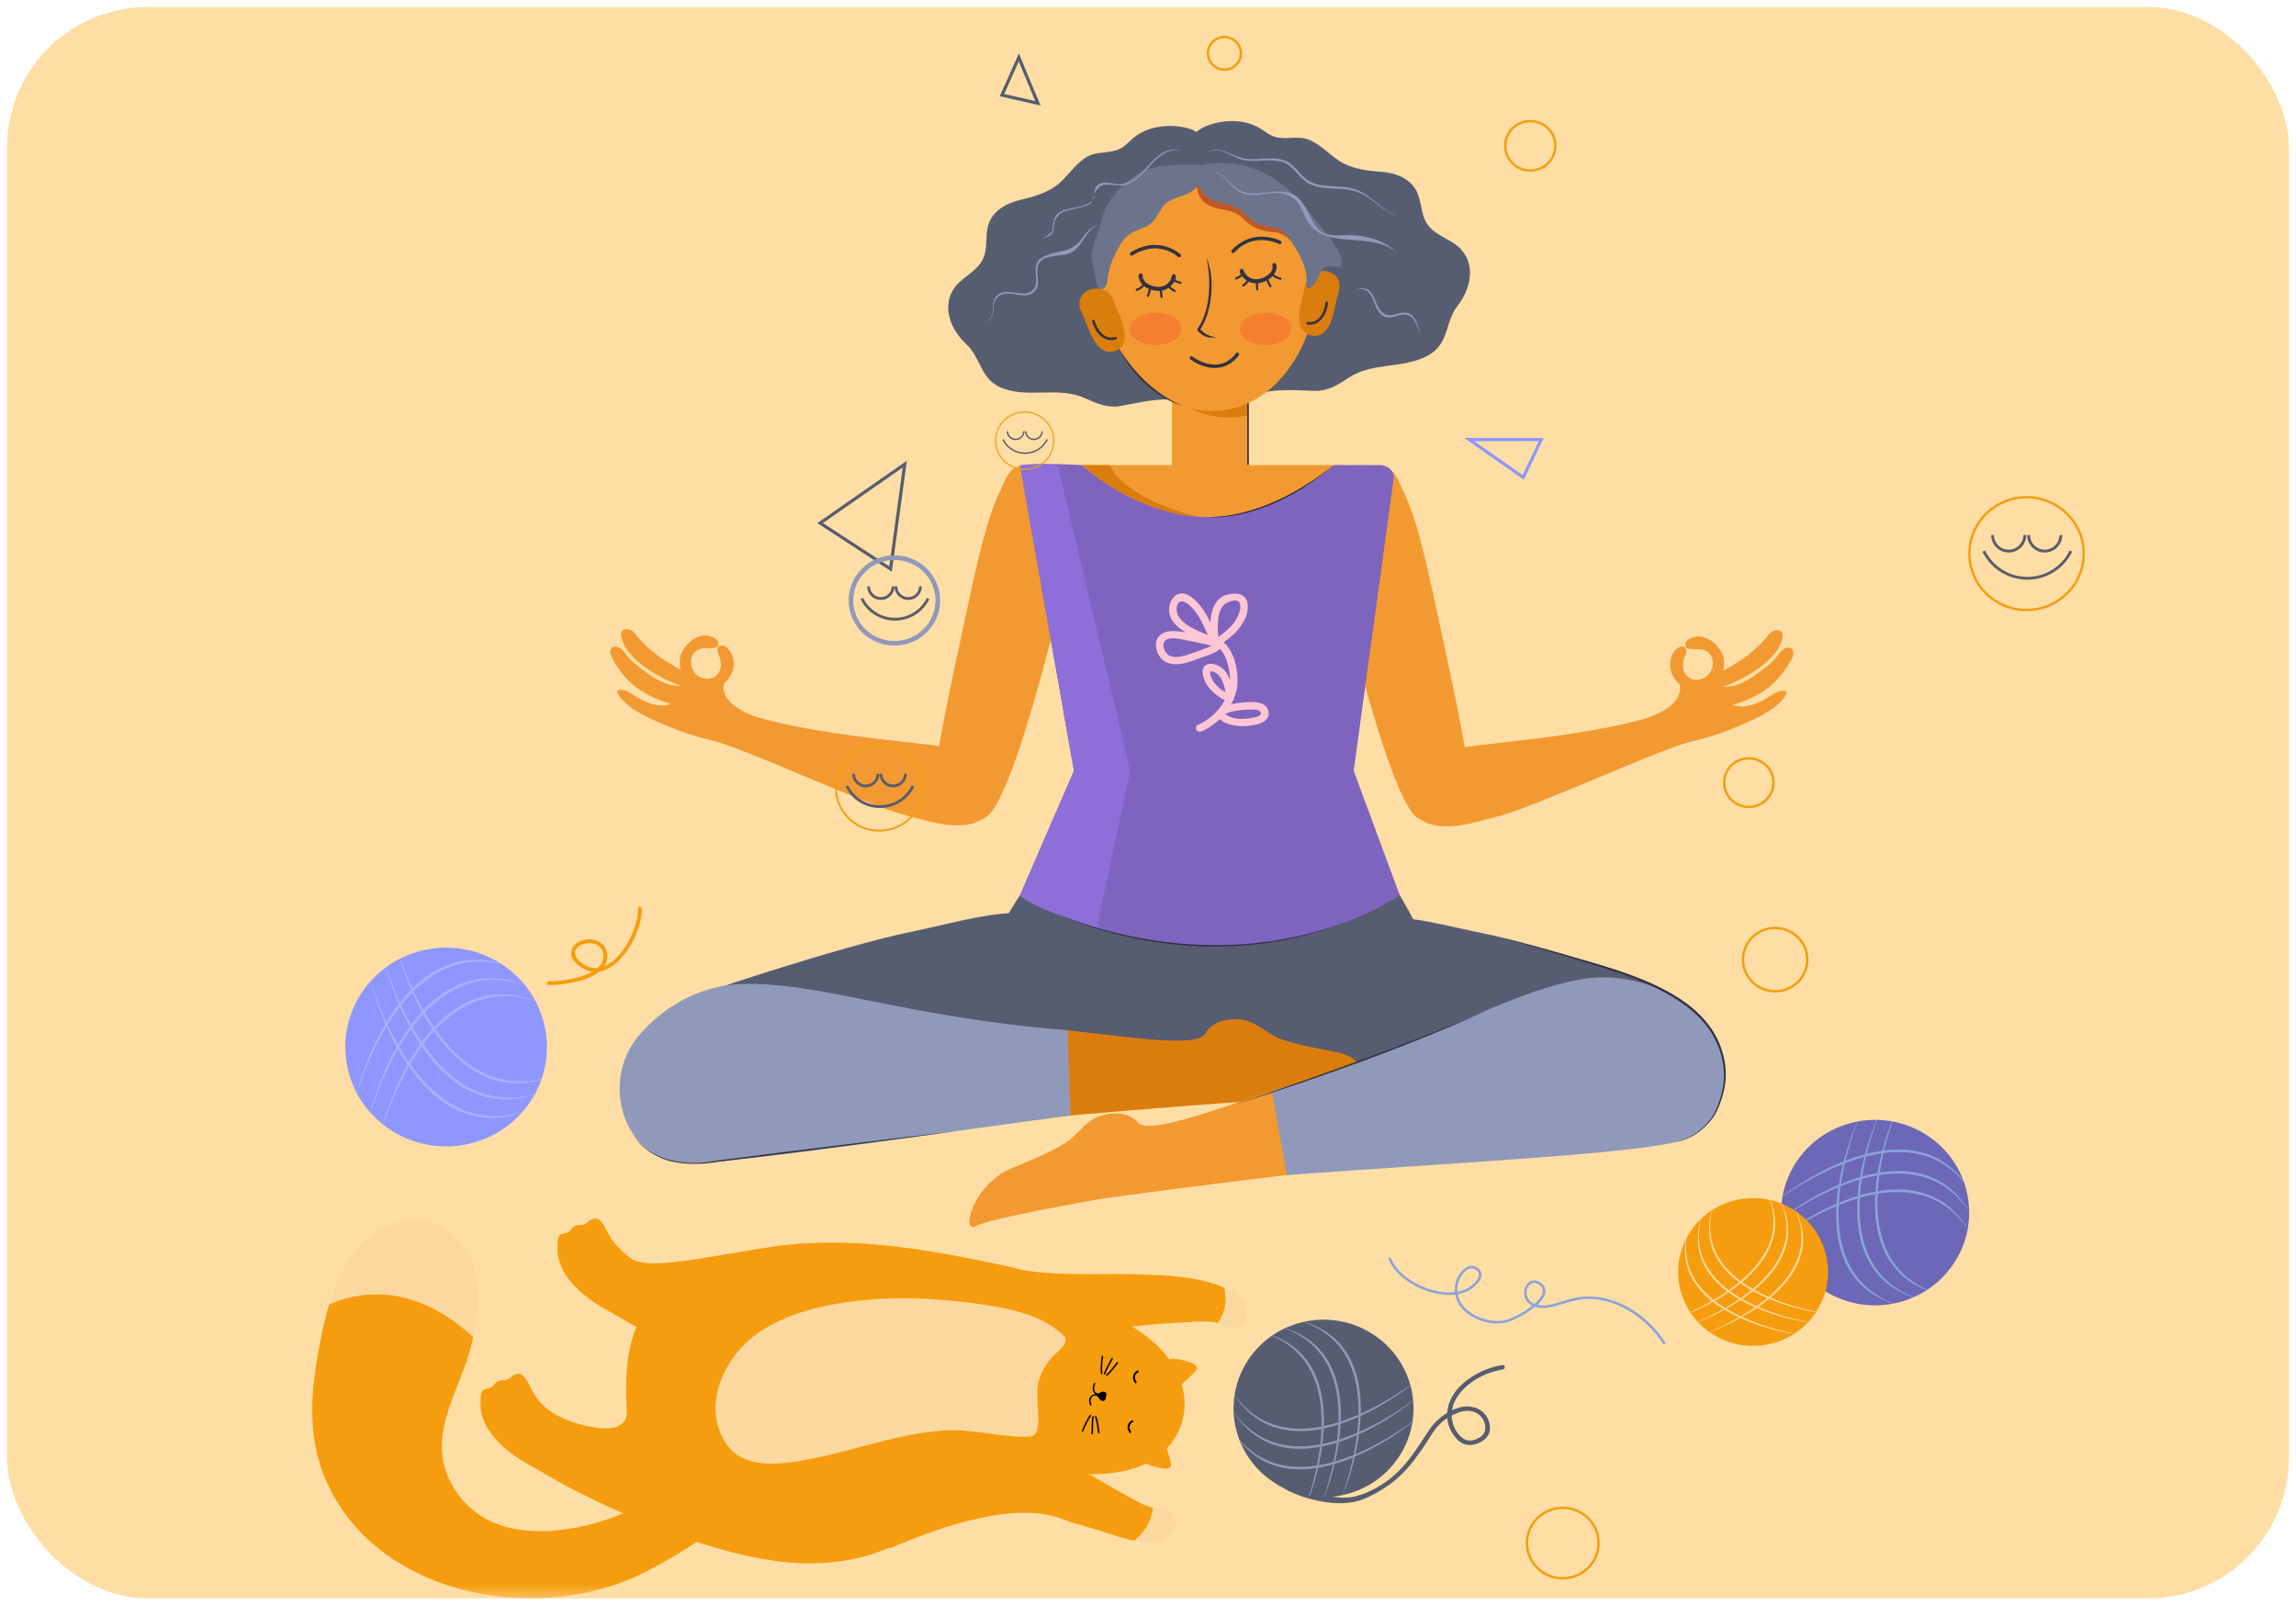 <svg width="163" height="114" viewBox="0 0 163 114" fill="none" xmlns="http://www.w3.org/2000/svg">
<rect x="0.5" y="0.497" width="162" height="113" rx="10" fill="#FEDEA5"/>
<mask id="mask0" mask-type="alpha" maskUnits="userSpaceOnUse" x="0" y="0" width="163" height="114">
<rect x="0.5" y="0.497" width="162" height="113" rx="10" fill="#FEE3B4"/>
</mask>
<g mask="url(#mask0)">
<path d="M133.052 60.821H28.685V98.614H133.052V60.821Z" fill="#FEDEA5"/>
<path d="M105.295 55.121C105.357 54.924 104.242 55.382 104.25 55.147C104.28 54.346 104.059 53.481 103.919 52.698C103.645 51.169 103.344 49.644 103.023 48.123C102.653 46.371 102.268 44.622 101.895 42.871C101.575 41.363 101.234 39.845 100.842 38.353C100.519 37.125 100.131 35.932 99.582 34.783C99.349 34.297 99.171 33.718 98.725 33.373C98.246 33.002 97.6 33.091 97.031 33.051C94.638 32.885 93.816 34.489 94.145 37.023C94.431 39.227 98.582 57.277 100.731 58.117C102.198 58.691 104.86 56.505 105.295 55.121Z" fill="#F29A31"/>
<path d="M120.029 52.661C117.352 53.386 109.004 57.304 106.29 57.983C104.447 58.444 101.845 59.405 100.317 57.747C99.431 56.785 99.552 55.19 100.236 54.171C101.141 52.825 100.626 53.743 102.087 53.398C105.38 52.619 111.203 52.617 117.735 50.806C118.413 50.617 122.126 52.093 120.029 52.661Z" fill="#F29A31"/>
<path d="M118.693 47.853C118.61 47.644 118.554 47.417 118.563 47.191C118.58 46.743 118.737 46.263 119.127 45.996C119.324 45.862 119.642 45.849 119.708 46.129C119.762 46.358 119.613 46.566 119.548 46.775C119.448 47.093 119.438 47.482 119.596 47.783C119.709 47.996 119.905 48.154 120.137 48.224C120.379 48.297 120.645 48.278 120.878 48.185C121.115 48.091 121.314 47.918 121.438 47.697C121.567 47.467 121.618 47.193 121.587 46.933C121.556 46.679 121.438 46.435 121.222 46.285C120.993 46.127 120.704 46.096 120.432 46.09C120.299 46.087 120.165 46.095 120.033 46.087C119.936 46.08 119.811 46.073 119.734 46.008C119.637 45.925 119.638 45.789 119.663 45.677C119.716 45.434 120.046 45.299 120.257 45.24C120.591 45.148 120.935 45.211 121.24 45.363C121.405 45.445 121.57 45.554 121.705 45.678C121.889 45.848 122.062 46.074 122.19 46.288C122.3 46.473 122.369 46.676 122.39 46.89C122.43 47.294 122.359 47.751 122.147 48.103C122.025 48.304 121.848 48.5 121.66 48.644C121.495 48.77 121.284 48.876 121.088 48.945C120.896 49.015 120.693 49.042 120.488 49.039C119.726 49.029 118.974 48.564 118.693 47.853Z" fill="#F29A31"/>
<path d="M119.241 48.584C119.241 48.584 119.977 50.495 115.256 51.42L118.358 52.93C119.802 52.784 121.211 52.412 122.565 51.904C122.952 51.758 123.333 51.603 123.711 51.438C124.606 51.048 125.54 50.648 126.262 49.975C126.367 49.877 127.149 49.116 126.684 49.056C126.3 49.007 125.972 49.228 125.668 49.427C124.936 49.907 123.912 50.395 123.019 50.056C124.181 49.714 125.344 49.149 126.169 48.252C126.508 47.883 126.801 47.477 127.058 47.048C127.204 46.804 127.375 46.512 127.301 46.217C127.236 45.961 126.982 45.949 126.77 46.023C126.425 46.144 126.252 46.517 126.022 46.773C125.71 47.121 125.329 47.404 124.955 47.684C124.609 47.943 124.252 48.191 123.865 48.389C123.646 48.501 123.418 48.597 123.181 48.666C122.901 48.749 122.615 48.765 122.324 48.766C122.744 48.62 123.145 48.444 123.541 48.244C124.435 47.792 125.339 47.192 125.981 46.421C126.214 46.142 126.408 45.814 126.494 45.46C126.54 45.272 126.635 45.077 126.504 44.9C126.363 44.711 126.091 44.714 125.893 44.8C125.639 44.911 125.498 45.158 125.326 45.358C124.771 46.003 123.915 46.718 123.173 47.135C122.796 47.347 121.075 48.475 120.529 48.377L119.241 48.584Z" fill="#F29A31"/>
<path d="M65.356 55.051C65.294 54.855 66.409 55.313 66.401 55.077C66.371 54.277 66.593 53.412 66.733 52.628C67.007 51.099 67.307 49.574 67.628 48.054C67.998 46.302 68.383 44.553 68.756 42.801C69.077 41.293 69.418 39.775 69.81 38.284C70.132 37.056 70.52 35.863 71.07 34.714C71.302 34.228 71.481 33.649 71.927 33.304C72.405 32.934 73.051 33.023 73.621 32.983C76.013 32.816 76.835 34.42 76.506 36.954C76.22 39.158 72.069 57.209 69.921 58.048C68.453 58.621 65.792 56.435 65.356 55.051Z" fill="#F29A31"/>
<path d="M50.623 52.592C53.299 53.316 61.648 57.234 64.362 57.913C66.204 58.375 68.807 59.336 70.335 57.678C71.221 56.716 71.1 55.12 70.415 54.101C69.51 52.755 70.026 53.674 68.565 53.329C65.272 52.55 59.448 52.548 52.917 50.736C52.238 50.548 48.526 52.024 50.623 52.592Z" fill="#F29A31"/>
<path d="M51.958 47.782C52.041 47.573 52.097 47.346 52.088 47.12C52.071 46.672 51.914 46.192 51.524 45.925C51.327 45.791 51.01 45.778 50.943 46.058C50.889 46.287 51.038 46.495 51.103 46.704C51.203 47.022 51.213 47.411 51.055 47.712C50.943 47.925 50.747 48.083 50.514 48.153C50.272 48.225 50.006 48.207 49.773 48.114C49.536 48.02 49.338 47.847 49.213 47.626C49.084 47.396 49.033 47.122 49.064 46.862C49.096 46.608 49.213 46.365 49.429 46.214C49.658 46.056 49.947 46.025 50.219 46.019C50.352 46.016 50.486 46.024 50.618 46.016C50.715 46.009 50.84 46.002 50.917 45.937C51.015 45.854 51.013 45.718 50.988 45.606C50.935 45.363 50.605 45.228 50.394 45.169C50.061 45.078 49.716 45.14 49.412 45.292C49.247 45.374 49.081 45.483 48.946 45.608C48.762 45.777 48.589 46.003 48.462 46.217C48.351 46.402 48.283 46.605 48.261 46.819C48.221 47.224 48.292 47.681 48.504 48.033C48.626 48.234 48.804 48.43 48.991 48.573C49.156 48.7 49.367 48.805 49.563 48.875C49.755 48.944 49.959 48.972 50.163 48.969C50.925 48.958 51.677 48.493 51.958 47.782Z" fill="#F29A31"/>
<path d="M51.41 48.514C51.41 48.514 50.675 50.425 55.395 51.35L52.293 52.86C50.849 52.714 49.44 52.342 48.086 51.834C47.7 51.688 47.318 51.533 46.941 51.368C46.045 50.978 45.111 50.578 44.389 49.905C44.285 49.807 43.503 49.045 43.967 48.986C44.352 48.937 44.679 49.158 44.983 49.357C45.715 49.837 46.739 50.325 47.632 49.986C46.47 49.644 45.307 49.079 44.483 48.182C44.143 47.813 43.85 47.407 43.594 46.978C43.447 46.734 43.276 46.442 43.35 46.147C43.415 45.891 43.669 45.879 43.881 45.953C44.226 46.074 44.399 46.447 44.629 46.703C44.942 47.051 45.322 47.334 45.696 47.614C46.042 47.873 46.399 48.121 46.786 48.319C47.005 48.431 47.233 48.526 47.47 48.596C47.751 48.678 48.036 48.695 48.327 48.696C47.907 48.551 47.506 48.375 47.11 48.174C46.216 47.723 45.313 47.122 44.67 46.352C44.438 46.073 44.243 45.745 44.157 45.391C44.111 45.203 44.016 45.008 44.147 44.831C44.288 44.641 44.561 44.644 44.759 44.731C45.012 44.841 45.153 45.089 45.325 45.288C45.88 45.933 46.736 46.648 47.478 47.065C47.855 47.277 49.576 48.405 50.123 48.307L51.41 48.514Z" fill="#F29A31"/>
<path d="M76.821 33.026H95.326C95.326 33.026 92.531 38.094 85.415 38.141C85.415 38.14 76.477 36.026 76.821 33.026Z" fill="#F29A31"/>
<path d="M96.103 54.736L98.954 33.902C98.954 33.418 98.517 33.027 97.978 33.027H94.688C94.691 33.066 90.691 36.713 85.755 36.713C80.818 36.713 76.818 33.066 76.822 33.027C76.822 33.027 74.459 32.847 72.417 33.045L76.243 54.736L71.006 66.829C87.921 76.002 100.504 67.103 100.504 66.62L96.103 54.736Z" fill="#7E64BF"/>
<path d="M72.41 63.586C72.41 63.586 85.817 71.736 99.38 63.586C99.38 63.586 103.174 69.565 103.457 75.861C103.457 75.861 90.758 78.87 67.985 75.861C67.985 75.861 69.172 68.242 72.41 63.586Z" fill="#565D70"/>
<path d="M47.798 80.1C55.985 80.367 64.188 78.979 72.377 78.799C74.835 78.745 77.558 78.366 79.382 76.576C81.273 74.72 80.713 69.135 78.769 67.331C74.361 63.237 69.801 65.121 64.51 66.206C59.854 67.161 48.506 70.861 48.462 71.124L47.798 80.1Z" fill="#565D70"/>
<path d="M119.135 80.134C110.948 80.4 104.747 79.261 96.557 79.081C94.1 79.027 91.376 78.648 89.553 76.858C87.661 75.002 90.286 69.69 92.229 67.885C96.637 63.792 100.006 65.191 105.298 66.276C109.953 67.231 118.071 69.915 117.717 70.392L119.135 80.134Z" fill="#565D70"/>
<path d="M88.602 25.596H83.207V34.195H88.602V25.596Z" fill="#F29A31"/>
<path d="M84.398 28.962C84.398 28.962 86.564 29.535 88.601 28.495V29.489C88.601 29.488 86.454 30.062 84.398 28.962Z" fill="#DB7D0D"/>
<path d="M88.545 28.311V33.008H88.658V28.311" fill="#333242"/>
<path d="M85.656 11.665C85.732 10.523 85.633 9.436 84.272 9.09C82.987 8.764 81.423 8.956 80.405 9.842C80.131 10.081 79.863 10.385 79.532 10.554C78.798 10.93 77.9 10.71 77.168 11.135C76.262 11.661 75.78 12.615 74.941 13.216C74.185 13.758 73.265 13.997 72.368 14.212C71.459 14.431 70.577 14.923 70.222 15.804C69.894 16.618 70.163 17.538 69.807 18.341C69.488 19.061 68.757 19.466 68.184 19.975C66.699 21.296 67.309 23.233 68.576 24.413C69.713 25.472 69.575 27.032 71.286 27.614C73.167 28.254 75.178 27.435 77.043 28.281C77.904 28.671 78.635 29.001 79.603 28.819C80.959 28.565 82.088 28.284 83.48 28.377C84.51 28.445 85.673 28.351 86.11 27.303C87.078 24.982 85.839 22.268 85.862 19.888C85.873 18.813 86.158 17.753 86.055 16.676C85.954 15.621 85.638 14.597 85.556 13.538C85.513 12.98 85.612 12.314 85.656 11.665Z" fill="#565D70"/>
<path d="M84.595 11.748C84.338 10.632 84.263 9.543 85.551 8.991C86.769 8.47 88.344 8.418 89.491 9.135C89.8 9.329 90.112 9.588 90.465 9.703C91.251 9.96 92.103 9.605 92.893 9.911C93.871 10.29 94.5 11.158 95.423 11.621C96.256 12.039 97.202 12.133 98.123 12.207C99.056 12.283 100.005 12.632 100.496 13.447C100.949 14.2 100.83 15.151 101.309 15.889C101.739 16.55 102.526 16.837 103.171 17.251C104.849 18.326 104.554 20.334 103.491 21.695C102.536 22.917 102.92 24.436 101.323 25.276C99.568 26.199 97.451 25.701 95.743 26.825C94.955 27.344 94.286 27.782 93.301 27.753C91.921 27.712 90.762 27.609 89.402 27.916C88.395 28.143 87.231 28.229 86.633 27.262C85.308 25.119 86.1 22.247 85.698 19.9C85.516 18.84 85.066 17.837 84.996 16.758C84.929 15.7 85.078 14.64 84.99 13.582C84.945 13.025 84.741 12.382 84.595 11.748Z" fill="#565D70"/>
<path d="M93.48 20.469C93.357 22.721 92.552 24.823 91.338 26.395C90.115 27.969 88.484 29.015 86.523 29.166C84.563 29.32 82.785 28.54 81.328 27.175C79.878 25.809 78.749 23.859 78.269 21.653C77.807 19.447 78.293 17.349 79.55 15.669C80.797 14.003 82.815 12.754 85.195 12.575C87.574 12.384 89.766 13.305 91.262 14.757C92.771 16.222 93.585 18.219 93.48 20.469Z" fill="#F29A31"/>
<path d="M79.793 23.317C79.733 23.039 79.637 22.767 79.531 22.503C79.446 22.294 79.342 22.093 79.266 21.881C79.164 21.599 79.076 21.308 78.909 21.055C78.813 20.909 78.701 20.778 78.553 20.68C78.421 20.592 78.272 20.552 78.118 20.522C77.845 20.469 77.534 20.48 77.282 20.607C77.246 20.625 77.213 20.646 77.18 20.67C77.168 20.676 77.156 20.682 77.143 20.689C76.821 20.862 76.618 21.213 76.63 21.575C76.644 21.979 76.856 22.328 77.014 22.689C77.192 23.096 77.323 23.519 77.526 23.916C77.739 24.335 78.058 24.827 78.549 24.952C78.819 25.021 79.108 24.977 79.348 24.839C79.62 24.682 79.771 24.427 79.831 24.128C79.884 23.863 79.849 23.58 79.793 23.317Z" fill="#DB7D0D"/>
<path d="M92.333 23.155C92.44 23.442 92.629 23.669 92.922 23.782C93.182 23.882 93.474 23.881 93.729 23.771C94.195 23.571 94.431 23.036 94.575 22.589C94.712 22.166 94.774 21.727 94.885 21.298C94.984 20.916 95.138 20.54 95.088 20.138C95.042 19.779 94.786 19.464 94.44 19.343C94.426 19.338 94.413 19.334 94.4 19.33C94.364 19.312 94.327 19.296 94.289 19.284C94.02 19.196 93.712 19.234 93.45 19.329C93.302 19.383 93.162 19.445 93.046 19.553C92.915 19.672 92.825 19.819 92.753 19.979C92.629 20.254 92.588 20.555 92.533 20.849C92.491 21.07 92.419 21.284 92.37 21.504C92.307 21.782 92.255 22.064 92.241 22.348C92.227 22.616 92.238 22.901 92.333 23.155Z" fill="#DB7D0D"/>
<path d="M83.823 20.005C83.688 19.972 83.562 19.914 83.431 19.869L83.436 19.859C83.464 19.79 83.491 19.711 83.483 19.635C83.475 19.565 83.427 19.476 83.355 19.464C83.337 19.46 83.319 19.462 83.298 19.469C83.202 19.503 83.178 19.663 83.153 19.745C83.11 19.88 83.028 19.997 82.929 20.099C82.65 20.385 82.203 20.428 81.836 20.308C81.488 20.195 81.092 19.971 81.122 19.555C81.135 19.374 80.848 19.369 80.835 19.55C80.818 19.791 80.936 20.034 81.108 20.215C80.995 20.348 80.847 20.444 80.681 20.506C80.587 20.541 80.624 20.692 80.72 20.657C80.917 20.584 81.089 20.475 81.223 20.32C81.269 20.357 81.317 20.389 81.366 20.416C81.431 20.452 81.499 20.484 81.568 20.512C81.523 20.663 81.495 20.82 81.426 20.962C81.382 21.051 81.516 21.133 81.56 21.043C81.634 20.891 81.661 20.724 81.711 20.565C81.913 20.631 82.125 20.663 82.33 20.651C82.347 20.8 82.367 20.949 82.388 21.097C82.402 21.197 82.554 21.157 82.54 21.059C82.52 20.918 82.5 20.776 82.485 20.634C82.654 20.605 82.816 20.544 82.96 20.444C83.08 20.549 83.203 20.649 83.347 20.721C83.438 20.766 83.52 20.634 83.429 20.589C83.301 20.524 83.191 20.438 83.084 20.346C83.119 20.314 83.153 20.279 83.185 20.241C83.247 20.169 83.307 20.091 83.358 20.008C83.499 20.054 83.632 20.119 83.778 20.154C83.876 20.178 83.921 20.029 83.823 20.005Z" fill="#333242"/>
<path d="M80.407 18.135C80.489 18.076 80.578 18.026 80.666 17.979C80.676 17.974 80.686 17.969 80.696 17.963C80.674 17.975 80.71 17.957 80.71 17.956C80.734 17.945 80.756 17.934 80.78 17.922C80.836 17.896 80.892 17.872 80.949 17.849C81.076 17.798 81.208 17.755 81.341 17.72C82.062 17.531 82.818 17.664 83.431 18.082C83.504 18.131 83.574 18.185 83.642 18.24C83.766 18.34 83.928 18.154 83.804 18.053C83.174 17.544 82.388 17.297 81.578 17.422C81.129 17.491 80.684 17.657 80.305 17.906C80.292 17.915 80.279 17.924 80.266 17.933C80.137 18.027 80.278 18.228 80.407 18.135Z" fill="#333242"/>
<path d="M87.733 19.7C87.861 19.647 87.976 19.569 88.098 19.505L88.092 19.496C88.053 19.432 88.014 19.358 88.01 19.282C88.006 19.212 88.04 19.117 88.11 19.093C88.126 19.087 88.145 19.085 88.166 19.089C88.266 19.108 88.315 19.262 88.354 19.339C88.418 19.466 88.518 19.569 88.632 19.654C88.953 19.894 89.402 19.866 89.745 19.692C90.07 19.526 90.426 19.244 90.331 18.838C90.289 18.66 90.571 18.611 90.612 18.788C90.668 19.024 90.59 19.282 90.449 19.486C90.582 19.601 90.743 19.673 90.917 19.708C91.015 19.728 91.002 19.883 90.902 19.863C90.696 19.821 90.509 19.741 90.352 19.608C90.312 19.652 90.27 19.691 90.226 19.725C90.167 19.771 90.106 19.812 90.042 19.851C90.11 19.993 90.162 20.144 90.254 20.273C90.311 20.355 90.192 20.456 90.134 20.374C90.037 20.235 89.984 20.075 89.909 19.925C89.72 20.021 89.516 20.086 89.311 20.106C89.319 20.256 89.322 20.406 89.325 20.556C89.327 20.656 89.17 20.641 89.168 20.542C89.165 20.399 89.162 20.256 89.155 20.114C88.984 20.111 88.814 20.076 88.656 20C88.554 20.122 88.448 20.24 88.317 20.333C88.236 20.391 88.133 20.274 88.215 20.215C88.332 20.131 88.427 20.03 88.518 19.922C88.478 19.896 88.439 19.867 88.401 19.835C88.328 19.773 88.256 19.705 88.193 19.631C88.061 19.698 87.939 19.783 87.802 19.84C87.708 19.879 87.639 19.739 87.733 19.7Z" fill="#333242"/>
<path d="M90.808 17.325C90.719 17.279 90.623 17.244 90.528 17.211C90.517 17.207 90.506 17.204 90.495 17.2C90.519 17.208 90.481 17.195 90.48 17.195C90.456 17.188 90.431 17.18 90.407 17.173C90.347 17.156 90.287 17.141 90.228 17.127C90.094 17.096 89.958 17.074 89.821 17.06C89.078 16.985 88.353 17.233 87.813 17.741C87.749 17.801 87.689 17.865 87.63 17.93C87.524 18.048 87.334 17.889 87.441 17.77C87.982 17.17 88.719 16.805 89.539 16.802C89.993 16.801 90.459 16.896 90.873 17.083C90.888 17.09 90.902 17.096 90.916 17.104C91.058 17.177 90.951 17.398 90.808 17.325Z" fill="#333242"/>
<path d="M84.5 25.508C84.783 25.729 85.124 25.892 85.464 26.003C86.123 26.217 86.831 26.168 87.406 25.765C87.612 25.62 87.79 25.437 87.944 25.24C88.042 25.116 87.854 24.955 87.755 25.081C87.504 25.403 87.19 25.67 86.796 25.803C86.494 25.905 86.168 25.909 85.856 25.852C85.588 25.802 85.332 25.706 85.09 25.584C84.999 25.538 84.91 25.487 84.824 25.433C84.816 25.428 84.807 25.423 84.799 25.418C84.772 25.401 84.821 25.432 84.795 25.415C84.782 25.406 84.767 25.397 84.754 25.388C84.733 25.373 84.712 25.358 84.691 25.343C84.681 25.336 84.671 25.329 84.661 25.322C84.535 25.224 84.374 25.41 84.5 25.508Z" fill="#333242"/>
<path d="M77.531 22.823C77.743 23.573 78.349 24.371 79.228 24.1C79.343 24.064 79.279 23.892 79.165 23.927C78.391 24.166 77.888 23.402 77.706 22.76C77.674 22.646 77.499 22.709 77.531 22.823Z" fill="#333242"/>
<path d="M94.102 21.484C94.025 22.145 93.65 22.978 92.847 22.863C92.728 22.845 92.693 23.026 92.812 23.043C93.723 23.175 94.195 22.293 94.285 21.519C94.299 21.401 94.116 21.366 94.102 21.484Z" fill="#333242"/>
<path d="M84.962 12.875C84.879 12.866 85.052 13.704 85.074 13.757C85.376 14.496 85.997 14.737 86.746 14.865C87.074 14.92 87.424 14.991 87.73 15.14C88.071 15.306 88.292 15.592 88.58 15.826C89.129 16.273 89.857 16.468 90.558 16.496C90.558 16.496 91.868 16.572 92.827 19.002L91.547 14.025C91.546 14.025 84.975 12.876 84.962 12.875Z" fill="#C15724"/>
<path d="M95.038 17.879C94.9 17.615 94.738 17.366 94.566 17.123C94.296 16.742 93.996 16.384 93.703 16.021C93.153 15.341 92.626 14.642 92.026 14.003C91.369 13.302 90.601 12.706 89.732 12.278C88.9 11.869 87.984 11.636 87.056 11.585C86.818 11.572 86.576 11.562 86.338 11.578C86.128 11.592 85.919 11.597 85.713 11.639C85.59 11.665 85.465 11.702 85.353 11.761C85.287 11.729 85.208 11.717 85.135 11.709C84.977 11.69 84.815 11.684 84.655 11.681C84.349 11.673 84.044 11.686 83.738 11.7C83.236 11.721 82.733 11.742 82.238 11.827C81.748 11.911 81.293 12.075 80.855 12.305C80.052 12.729 79.372 13.392 78.873 14.141C78.601 14.549 78.385 14.978 78.245 15.448C78.172 15.694 78.116 15.943 78.04 16.187C77.977 16.39 77.91 16.582 77.84 16.781C77.666 17.285 77.46 17.825 77.498 18.367C77.519 18.659 77.626 18.968 77.698 19.25C77.763 19.506 77.787 20.482 78.156 20.52C78.619 20.567 78.617 19.84 78.666 19.557C78.76 19.004 78.936 18.482 79.197 17.983C79.511 17.384 79.836 16.76 80.484 16.455C80.909 16.255 81.39 16.156 81.745 15.831C82.103 15.502 82.281 15.036 82.566 14.653C82.97 14.111 83.694 14.044 84.273 13.777C84.614 13.618 84.914 13.385 85.113 13.07C85.038 13.189 85.384 13.675 85.457 13.764C85.62 13.961 85.824 14.098 86.057 14.204C86.572 14.437 87.165 14.446 87.671 14.698C88.329 15.024 88.742 15.697 89.449 15.944C90.122 16.18 90.939 16.116 91.397 16.755C92.022 17.629 92.73 18.723 92.767 19.828C92.772 19.959 92.654 20.558 92.957 20.452C93.351 20.314 93.634 19.564 93.81 19.244C94.285 18.382 95.332 19.521 95.266 18.55C95.25 18.314 95.145 18.086 95.038 17.879Z" fill="#6B748B"/>
<path d="M85.834 12.109C86.908 12.143 87.231 13.174 88.103 13.566C89.393 14.146 91.275 12.935 92.33 14.224C93.422 15.549 93.01 16.82 95.234 16.709C96.7 16.623 98.192 16.941 99.253 17.997C97.372 16.314 94.028 17.86 92.788 15.65C92.318 14.823 92.349 14.257 91.391 13.845C90.417 13.426 89.314 14.084 88.308 13.756C87.276 13.448 87.008 12.205 85.834 12.109Z" fill="#9099B9"/>
<path d="M84.005 10.755C82.175 10.16 81.505 12.613 79.988 13.114C79.367 13.302 78.591 12.905 78.072 13.244C76.993 14.412 78.27 14.387 76.208 14.846C75.994 14.894 75.443 14.996 75.238 15.2C75.064 15.372 74.935 15.501 74.873 15.758C74.803 16.065 74.838 16.436 74.605 16.688C74.572 16.721 73.787 17.068 73.776 16.938C73.789 17.104 74.652 16.622 74.706 16.351C74.803 15.896 74.736 15.43 75.162 15.117C75.818 14.64 76.935 14.825 77.502 14.271C77.819 13.961 77.534 13.357 77.988 13.101C78.391 12.827 78.941 13.049 79.369 13.077C81.362 13.154 81.86 9.945 84.005 10.755Z" fill="#9099B9"/>
<path d="M78.094 15.903C77.068 16.254 76.952 17.41 76.078 17.909C75.441 18.262 74.371 18.026 73.857 18.577C73.3 19.173 74.063 20.195 73.4 20.735C72.726 21.389 71.487 20.415 70.805 21.109C70.283 21.641 70.841 22.675 69.852 22.879C70.83 22.616 70.22 21.56 70.764 21C71.429 20.317 72.694 21.244 73.3 20.61C73.93 20.091 73.112 18.867 73.896 18.341C75.157 17.586 75.964 18.177 76.897 16.821C77.197 16.387 77.578 16.044 78.094 15.903Z" fill="#9099B9"/>
<path d="M85.445 11.042C86.505 10.085 87.187 11.036 88.307 11.253C89.321 11.449 90.394 11.007 91.359 11.463C91.988 11.761 92.298 12.467 92.89 12.828C93.947 13.463 95.261 13.035 96.373 13.499C97.475 13.987 98.216 15.017 99.353 15.446C98.238 15.093 97.525 14.099 96.465 13.672C95.346 13.204 94.059 13.6 92.966 13.058C92.29 12.716 91.967 11.993 91.321 11.623C90.417 11.172 89.399 11.537 88.433 11.392C87.283 11.22 86.592 10.088 85.445 11.042Z" fill="#9099B9"/>
<path d="M96.272 20.574C97.787 20.028 97.4 21.927 98.393 22.345C98.966 22.547 99.554 21.946 100.161 22.327C100.56 22.578 100.739 23.394 100.881 23.806C100.703 23.442 100.479 22.644 100.086 22.433C99.496 22.116 98.868 22.729 98.308 22.488C97.3 22.074 97.737 20.221 96.272 20.574Z" fill="#9099B9"/>
<path d="M88.086 17.117L88.1 17.098C88.073 17.103 88.044 17.109 88.015 17.115L87.999 17.137C88.029 17.13 88.058 17.123 88.086 17.117Z" fill="black"/>
<path d="M79.456 24.766C80.533 26.505 82.066 28.037 83.991 28.835C81.984 28.212 80.37 26.6 79.456 24.766Z" fill="#333242"/>
<path d="M85.602 36.709C85.602 36.709 85.641 36.713 85.714 36.716C85.787 36.718 85.895 36.719 86.032 36.717C86.169 36.715 86.335 36.705 86.526 36.689C86.716 36.673 86.929 36.645 87.161 36.612C87.393 36.577 87.643 36.531 87.905 36.472C88.167 36.412 88.442 36.343 88.723 36.26C89.004 36.181 89.29 36.083 89.58 35.98C89.723 35.924 89.869 35.871 90.013 35.812C90.155 35.752 90.302 35.695 90.443 35.63C90.585 35.566 90.729 35.505 90.868 35.437C91.009 35.371 91.149 35.304 91.285 35.233C91.421 35.164 91.558 35.095 91.689 35.021C91.82 34.948 91.953 34.879 92.077 34.803C92.203 34.729 92.328 34.658 92.448 34.585C92.568 34.511 92.685 34.439 92.8 34.369C92.913 34.297 93.021 34.224 93.127 34.156C93.179 34.121 93.231 34.087 93.282 34.054C93.332 34.019 93.381 33.985 93.429 33.951C93.525 33.884 93.617 33.82 93.704 33.759C93.792 33.699 93.872 33.637 93.95 33.582C94.104 33.47 94.238 33.372 94.345 33.287C94.562 33.121 94.686 33.026 94.686 33.026C94.686 33.026 94.567 33.127 94.358 33.304C94.255 33.394 94.125 33.496 93.975 33.614C93.9 33.673 93.822 33.737 93.736 33.801C93.65 33.865 93.56 33.932 93.465 34.001C93.418 34.036 93.37 34.072 93.321 34.108C93.271 34.142 93.219 34.178 93.167 34.214C93.063 34.286 92.956 34.361 92.844 34.436C92.732 34.51 92.615 34.585 92.497 34.662C92.379 34.739 92.252 34.81 92.126 34.886C92.001 34.963 91.87 35.033 91.737 35.108C91.606 35.183 91.47 35.254 91.333 35.325C91.197 35.398 91.056 35.466 90.915 35.534C90.775 35.604 90.631 35.667 90.488 35.731C90.345 35.797 90.198 35.852 90.052 35.912C89.907 35.971 89.76 36.023 89.615 36.078C89.323 36.179 89.033 36.275 88.749 36.354C88.465 36.437 88.186 36.498 87.921 36.553C87.656 36.605 87.403 36.645 87.169 36.675C86.7 36.734 86.305 36.743 86.031 36.739C85.757 36.733 85.602 36.709 85.602 36.709Z" fill="#333242"/>
<path d="M58.223 37.142L58.288 37.234L64.087 33.196L63.135 40.213L58.285 37.05L58.223 37.142L58.16 37.236L63.311 40.594L64.379 32.72L58.023 37.146L58.16 37.236L58.223 37.142Z" fill="#565D70"/>
<path d="M72.329 4.079L72.226 4.034L70.977 6.829L73.872 7.493L72.333 3.794L72.226 4.034L72.329 4.079L72.225 4.121L73.496 7.178L71.293 6.673L72.432 4.124L72.329 4.079L72.225 4.121L72.329 4.079Z" fill="#565D70"/>
<path d="M104.306 31.213V31.325H109.236L108.094 33.733L104.372 31.123L104.306 31.213V31.325V31.213L104.241 31.304L108.184 34.07L109.591 31.102H103.953L104.241 31.304L104.306 31.213Z" fill="#8E97FD"/>
<path d="M90.039 78.147C91.04 78.12 92.029 77.962 93.03 77.918C94.281 77.864 95.38 78.176 96.566 78.522C97.724 78.861 97.016 76.97 96.665 75.959C96.405 75.21 95.659 74.879 94.929 74.726C93.61 74.448 92.261 74.234 90.983 73.799C89.995 73.463 89.273 72.572 88.213 72.419C87.245 72.28 86.059 72.484 85.551 73.411C84.83 74.727 76.271 72.933 73.651 73.042C68.201 73.269 71.084 79.73 71.084 79.73C71.22 79.534 88.565 78.149 89.729 78.152C89.832 78.151 89.936 78.15 90.039 78.147Z" fill="#DB7D0D"/>
<path d="M75.794 73.161C63.98 72.202 58.249 69.691 52.609 69.874C49.794 69.965 47.15 71.409 45.347 73.539C42.867 76.47 43.915 81.315 47.471 82.436C49.548 83.091 62.6 80.991 75.998 79.208L75.794 73.161Z" fill="#9099B9"/>
<path d="M69.262 87.067C68.201 87.634 69.038 84.07 71.901 82.919C73.149 82.417 74.408 81.893 75.567 81.206C76.463 80.676 76.982 79.657 77.987 79.291C78.905 78.957 80.109 78.915 80.8 79.718C81.782 80.858 89.778 77.356 92.366 76.927C97.745 76.037 96.281 82.946 96.281 82.946C96.106 82.782 78.847 84.968 77.708 85.209C77.606 85.23 70.35 86.486 69.262 87.067Z" fill="#F29A31"/>
<path d="M90.292 77.482C101.649 74.132 106.729 70.505 112.284 69.532C115.057 69.047 117.947 69.919 120.158 71.636C123.2 73.996 123.192 78.95 119.949 80.773C118.055 81.839 104.844 82.448 91.362 83.439L90.292 77.482Z" fill="#9099B9"/>
<path d="M75.126 33.176L80.243 54.735L77.861 65.891C77.861 65.891 73.499 64.603 72.409 63.585L76.242 54.735L72.416 33.044C72.416 33.044 74.392 32.749 75.126 33.176Z" fill="#8E6ED9"/>
<path d="M84.964 36.681C84.964 36.681 80.856 36.576 76.821 33.026H78.792C78.792 33.026 79.43 35.21 84.964 36.681Z" fill="#DB7D0D"/>
<path d="M74.913 64.816C74.913 64.816 75.215 64.958 75.759 65.168C76.03 65.274 76.363 65.395 76.748 65.525C76.844 65.558 76.944 65.591 77.046 65.624C77.148 65.657 77.255 65.69 77.363 65.725C77.58 65.795 77.81 65.861 78.05 65.932C78.531 66.067 79.054 66.21 79.614 66.334C79.892 66.402 80.181 66.458 80.476 66.52C80.623 66.551 80.773 66.576 80.924 66.605C81.075 66.633 81.226 66.665 81.381 66.688C81.69 66.738 82.003 66.793 82.322 66.833C82.481 66.854 82.642 66.876 82.803 66.898C82.964 66.915 83.127 66.933 83.29 66.951C83.372 66.96 83.453 66.969 83.535 66.978C83.617 66.986 83.699 66.992 83.782 66.999C83.947 67.012 84.112 67.026 84.277 67.039C84.443 67.054 84.609 67.058 84.775 67.068C84.942 67.076 85.108 67.086 85.274 67.092C85.441 67.096 85.607 67.101 85.774 67.105C85.94 67.109 86.107 67.115 86.273 67.112C86.439 67.111 86.605 67.11 86.77 67.109C86.852 67.107 86.935 67.108 87.017 67.106C87.099 67.103 87.181 67.1 87.263 67.096C87.591 67.082 87.917 67.075 88.237 67.046C88.397 67.034 88.557 67.022 88.715 67.01L88.833 67.001L88.951 66.988C89.029 66.979 89.107 66.971 89.184 66.962C89.495 66.928 89.801 66.897 90.098 66.85C90.247 66.828 90.395 66.807 90.54 66.786C90.613 66.775 90.685 66.764 90.757 66.753C90.828 66.74 90.899 66.727 90.969 66.714C91.251 66.66 91.526 66.614 91.79 66.559C92.053 66.499 92.307 66.442 92.551 66.387C92.612 66.373 92.672 66.36 92.731 66.345C92.79 66.329 92.849 66.314 92.906 66.298C93.022 66.267 93.135 66.237 93.245 66.207C93.355 66.178 93.462 66.149 93.567 66.121C93.619 66.108 93.671 66.094 93.721 66.08C93.771 66.064 93.82 66.049 93.869 66.034C94.063 65.973 94.244 65.917 94.412 65.864C94.58 65.812 94.735 65.766 94.871 65.714C95.421 65.518 95.735 65.406 95.735 65.406C95.735 65.406 95.423 65.525 94.879 65.734C94.743 65.789 94.589 65.838 94.422 65.893C94.255 65.949 94.074 66.009 93.881 66.073C93.832 66.089 93.784 66.105 93.734 66.122C93.683 66.138 93.632 66.152 93.58 66.167C93.476 66.197 93.369 66.227 93.26 66.258C93.15 66.29 93.037 66.321 92.921 66.354C92.864 66.37 92.805 66.387 92.746 66.404C92.687 66.42 92.627 66.433 92.566 66.448C92.322 66.506 92.068 66.566 91.805 66.629C91.541 66.687 91.266 66.737 90.984 66.793C90.913 66.807 90.842 66.821 90.771 66.835C90.7 66.847 90.627 66.858 90.554 66.87C90.408 66.893 90.26 66.916 90.111 66.939C89.814 66.992 89.507 67.021 89.195 67.058C89.117 67.067 89.039 67.076 88.96 67.085L88.842 67.098L88.723 67.107C88.565 67.12 88.404 67.132 88.243 67.145C87.922 67.175 87.595 67.185 87.266 67.2C87.183 67.204 87.101 67.207 87.019 67.211C86.936 67.213 86.853 67.213 86.77 67.214C86.604 67.216 86.438 67.218 86.271 67.22C86.105 67.224 85.938 67.218 85.77 67.215C85.603 67.212 85.436 67.208 85.269 67.204C85.102 67.198 84.934 67.186 84.767 67.178C84.6 67.167 84.433 67.162 84.267 67.146C84.101 67.132 83.935 67.118 83.77 67.104C83.688 67.097 83.605 67.091 83.523 67.082C83.44 67.073 83.359 67.064 83.277 67.055C83.113 67.036 82.95 67.018 82.788 66.999C82.626 66.977 82.465 66.955 82.306 66.933C81.986 66.891 81.672 66.835 81.362 66.784C81.207 66.76 81.055 66.727 80.904 66.699C80.753 66.669 80.603 66.643 80.455 66.61C80.161 66.544 79.872 66.484 79.593 66.414C79.034 66.282 78.512 66.133 78.031 65.992C77.551 65.847 77.115 65.704 76.733 65.565C76.35 65.427 76.019 65.3 75.749 65.189C75.479 65.079 75.27 64.984 75.128 64.92C74.987 64.854 74.913 64.816 74.913 64.816Z" fill="#333242"/>
<path d="M87.684 78.426C87.684 78.426 87.969 78.329 88.468 78.158C88.966 77.986 89.678 77.74 90.533 77.445C90.959 77.296 91.421 77.134 91.91 76.963C92.398 76.79 92.912 76.608 93.445 76.419C93.978 76.232 94.526 76.033 95.084 75.832C95.642 75.632 96.206 75.421 96.772 75.213C97.336 75.004 97.901 74.794 98.457 74.588C99.011 74.376 99.556 74.171 100.083 73.966C100.608 73.761 101.117 73.562 101.599 73.373C102.079 73.18 102.533 72.998 102.952 72.829C103.369 72.656 103.751 72.498 104.09 72.357C104.175 72.322 104.257 72.288 104.337 72.255C104.415 72.221 104.491 72.189 104.564 72.157C104.71 72.094 104.843 72.035 104.964 71.983C105.449 71.775 105.725 71.656 105.725 71.656C105.725 71.656 105.451 71.782 104.973 72.003C104.854 72.058 104.721 72.118 104.576 72.185C104.504 72.218 104.429 72.252 104.351 72.288C104.273 72.322 104.191 72.358 104.107 72.394C103.771 72.541 103.391 72.706 102.977 72.887C102.56 73.06 102.108 73.248 101.63 73.448C101.151 73.645 100.644 73.847 100.119 74.055C99.593 74.262 99.047 74.47 98.495 74.684C97.939 74.893 97.375 75.105 96.811 75.317C96.245 75.522 95.679 75.731 95.12 75.929C94.561 76.127 94.011 76.325 93.478 76.51C93.211 76.603 92.949 76.694 92.692 76.783C92.435 76.871 92.183 76.956 91.938 77.039C91.447 77.204 90.983 77.36 90.554 77.504C89.696 77.79 88.978 78.018 88.476 78.178C88.224 78.257 88.026 78.319 87.891 78.361C87.755 78.404 87.684 78.426 87.684 78.426Z" fill="#333242"/>
<path d="M44.904 80.466C44.904 80.466 44.942 80.549 45.036 80.692C45.13 80.835 45.282 81.036 45.511 81.259C45.739 81.482 46.048 81.725 46.441 81.936C46.638 82.04 46.853 82.142 47.09 82.224C47.326 82.307 47.579 82.383 47.849 82.435C47.983 82.467 48.123 82.483 48.264 82.507C48.335 82.515 48.406 82.523 48.479 82.531C48.515 82.535 48.551 82.539 48.588 82.543C48.624 82.545 48.661 82.547 48.698 82.55C48.772 82.555 48.847 82.559 48.922 82.564C48.998 82.565 49.074 82.566 49.15 82.568C49.303 82.573 49.459 82.564 49.617 82.56C49.696 82.558 49.775 82.549 49.854 82.544C49.934 82.538 50.014 82.534 50.095 82.526C50.175 82.516 50.256 82.507 50.338 82.498C50.419 82.489 50.501 82.479 50.583 82.465C50.664 82.452 50.747 82.439 50.829 82.427L50.891 82.417L50.925 82.413L50.956 82.409C50.998 82.403 51.04 82.398 51.082 82.393C51.25 82.371 51.421 82.349 51.592 82.327C52.964 82.152 54.426 81.966 55.889 81.779C57.353 81.597 58.817 81.415 60.188 81.245C61.561 81.078 62.842 80.922 63.941 80.789C65.039 80.66 65.955 80.552 66.595 80.476C67.237 80.402 67.603 80.36 67.603 80.36C67.603 80.36 67.238 80.41 66.598 80.498C65.959 80.583 65.045 80.705 63.949 80.852C62.852 80.995 61.572 81.162 60.201 81.341C58.829 81.515 57.367 81.702 55.903 81.889C54.44 82.07 52.976 82.252 51.604 82.423C51.432 82.444 51.262 82.465 51.093 82.486C51.051 82.491 51.009 82.497 50.968 82.502L50.936 82.506L50.907 82.51L50.844 82.518C50.76 82.531 50.677 82.543 50.594 82.555C50.512 82.568 50.43 82.577 50.347 82.585C50.265 82.594 50.184 82.602 50.102 82.611C50.021 82.619 49.94 82.622 49.859 82.627C49.779 82.632 49.699 82.64 49.62 82.64C49.46 82.642 49.303 82.65 49.149 82.643C49.071 82.641 48.995 82.639 48.918 82.637C48.842 82.631 48.767 82.626 48.692 82.621C48.655 82.618 48.618 82.615 48.58 82.612C48.544 82.608 48.507 82.603 48.47 82.599C48.397 82.59 48.325 82.581 48.253 82.573C48.111 82.547 47.969 82.529 47.835 82.496C47.291 82.381 46.811 82.192 46.419 81.972C46.026 81.752 45.72 81.503 45.494 81.275C45.267 81.047 45.121 80.84 45.029 80.696C44.939 80.55 44.904 80.466 44.904 80.466Z" fill="#333242"/>
<path d="M106.859 66.638C106.859 66.638 107.256 66.748 107.951 66.942C108.299 67.035 108.722 67.148 109.207 67.277C109.692 67.407 110.241 67.546 110.836 67.716C111.432 67.881 112.074 68.068 112.755 68.264C113.435 68.461 114.153 68.672 114.885 68.919C115.619 69.166 116.369 69.444 117.113 69.772C117.857 70.101 118.594 70.481 119.285 70.937C119.972 71.397 120.612 71.936 121.131 72.565C121.26 72.722 121.384 72.885 121.496 73.05C121.609 73.219 121.713 73.39 121.808 73.565C121.997 73.916 122.149 74.28 122.264 74.649C122.495 75.386 122.571 76.144 122.49 76.848C122.449 77.201 122.371 77.534 122.281 77.853C122.187 78.171 122.078 78.474 121.948 78.754C121.819 79.034 121.671 79.293 121.493 79.514C121.315 79.732 121.131 79.928 120.946 80.097C120.576 80.439 120.195 80.67 119.867 80.818C119.786 80.857 119.705 80.886 119.631 80.918C119.555 80.944 119.484 80.97 119.417 80.991C119.35 81.011 119.287 81.029 119.23 81.045C119.173 81.059 119.12 81.072 119.073 81.083C118.979 81.107 118.905 81.117 118.856 81.127C118.807 81.137 118.782 81.141 118.782 81.141C118.782 81.141 118.807 81.135 118.856 81.125C118.904 81.113 118.978 81.102 119.07 81.075C119.257 81.028 119.53 80.946 119.853 80.79C120.175 80.635 120.545 80.398 120.903 80.053C121.082 79.881 121.258 79.685 121.429 79.466C121.513 79.358 121.589 79.237 121.662 79.113C121.732 78.986 121.801 78.855 121.861 78.716C121.985 78.44 122.088 78.139 122.176 77.825C122.26 77.51 122.333 77.178 122.368 76.835C122.437 76.148 122.35 75.411 122.124 74.692C121.896 73.972 121.522 73.273 121.008 72.664C120.498 72.051 119.868 71.525 119.189 71.075C118.511 70.623 117.784 70.243 117.048 69.914C116.311 69.584 115.565 69.305 114.837 69.056C114.107 68.808 113.396 68.585 112.718 68.379C112.041 68.175 111.4 67.979 110.808 67.805C110.66 67.761 110.515 67.719 110.373 67.677C110.231 67.636 110.092 67.596 109.957 67.558C109.687 67.48 109.43 67.406 109.189 67.336C108.707 67.196 108.286 67.073 107.94 66.972C107.253 66.76 106.859 66.638 106.859 66.638Z" fill="#333242"/>
<path d="M82.097 46.095C82.198 46.54 82.522 46.981 82.985 47.103C83.736 47.3 84.462 47.001 85.154 46.743C85.647 46.56 86.213 46.437 86.603 46.081C86.901 46.382 87.078 46.813 87.18 47.221C87.263 47.553 87.324 47.917 87.326 48.275C87.181 47.909 86.965 47.566 86.629 47.348C86.419 47.212 86.137 47.111 85.883 47.135C85.65 47.157 85.432 47.304 85.393 47.546C85.329 47.948 85.517 48.389 85.74 48.719C85.886 48.935 86.082 49.124 86.284 49.289C86.49 49.456 86.708 49.612 86.951 49.719C86.54 50.491 85.834 51.128 85.039 51.471C84.904 51.529 84.874 51.72 84.942 51.834C85.023 51.97 85.176 51.987 85.31 51.929C85.412 51.885 85.513 51.838 85.61 51.784C85.959 51.593 86.292 51.348 86.589 51.062C86.595 51.069 86.601 51.074 86.607 51.079C87.192 51.565 88.022 51.62 88.753 51.525C89.176 51.47 89.714 51.376 89.97 50.998C90.107 50.796 90.097 50.541 89.991 50.328C89.871 50.087 89.612 49.944 89.352 49.896C88.899 49.813 88.406 49.857 87.951 49.913C87.771 49.935 87.591 49.96 87.413 49.996C87.65 49.567 87.804 49.1 87.842 48.618C87.887 48.054 87.816 47.453 87.65 46.912C87.499 46.42 87.259 45.956 86.874 45.614C87.178 45.383 87.483 45.151 87.743 44.875C88.117 44.479 88.47 43.954 88.558 43.409C88.613 43.073 88.608 42.64 88.338 42.385C88.123 42.181 87.824 42.13 87.536 42.156C87.27 42.181 87.004 42.227 86.773 42.369C86.571 42.493 86.402 42.663 86.279 42.865C86.037 43.265 85.951 43.742 85.925 44.203C85.732 43.794 85.516 43.397 85.229 43.037C84.89 42.613 84.264 41.963 83.649 42.183C83.144 42.363 82.941 43.028 83.009 43.508C83.069 43.932 83.366 44.297 83.69 44.565C83.843 44.692 84.005 44.806 84.171 44.911C83.929 44.862 83.682 44.824 83.436 44.814C83.187 44.805 82.905 44.811 82.671 44.908C82.418 45.013 82.236 45.173 82.132 45.425C82.047 45.633 82.048 45.877 82.097 46.095ZM86.989 50.703L86.987 50.702C87.013 50.686 87.04 50.67 87.068 50.657C87.084 50.649 87.1 50.642 87.117 50.634C87.095 50.643 87.099 50.641 87.13 50.629C87.275 50.575 87.425 50.535 87.577 50.505C88.008 50.418 88.467 50.377 88.926 50.384C89.065 50.387 89.153 50.39 89.267 50.419C89.441 50.464 89.635 50.633 89.436 50.794C89.28 50.919 88.974 50.959 88.784 50.991C88.693 51.007 88.598 51.02 88.501 51.029C87.978 51.081 87.395 51.034 86.989 50.703ZM86.924 48.756C86.933 48.79 86.99 49.142 87.013 49.153C86.683 49.005 86.385 48.726 86.175 48.439C86.091 48.324 85.673 47.576 86.08 47.683C86.198 47.714 86.253 47.735 86.357 47.806C86.51 47.911 86.636 48.077 86.736 48.269C86.816 48.423 86.876 48.589 86.924 48.756ZM86.463 44.261C86.487 43.791 86.557 43.257 86.922 42.917C87.123 42.73 87.894 42.44 88.015 42.855C88.058 43.004 88.067 43.158 88.033 43.31C87.959 43.644 87.794 43.958 87.59 44.233C87.294 44.632 86.891 44.937 86.495 45.238C86.462 44.913 86.447 44.587 86.463 44.261ZM85.766 45.139C85.721 45.036 85.257 44.901 85.135 44.842C84.943 44.748 84.751 44.654 84.566 44.548C84.198 44.337 83.818 44.071 83.627 43.683C83.513 43.453 83.489 43.099 83.621 42.87C83.856 42.465 84.369 42.892 84.572 43.098C84.767 43.295 84.935 43.511 85.082 43.746C85.356 44.188 85.559 44.665 85.766 45.139ZM82.633 45.615C82.826 45.202 83.519 45.33 83.869 45.391C84.232 45.454 84.589 45.546 84.951 45.615C85.307 45.683 85.663 45.751 86.009 45.858C85.91 45.912 85.805 45.956 85.703 45.993C85.21 46.174 84.713 46.369 84.211 46.523C83.788 46.654 83.249 46.767 82.876 46.454C82.734 46.334 82.617 46.097 82.596 45.88C82.587 45.784 82.597 45.692 82.633 45.615Z" fill="#FDC6D4"/>
<path d="M86.924 91.444C85.059 90.633 82.92 90.563 80.913 90.494C78.57 90.413 76.214 90.575 73.878 90.348C72.707 90.234 71.543 90.068 70.388 89.852C70.022 89.784 68.926 91.153 68.953 91.677C68.991 92.388 78.236 93.319 78.885 93.858C79.592 94.445 81.004 94.1 81.831 94.043C82.666 93.986 83.501 93.926 84.337 93.888C85.031 93.856 85.783 93.774 86.469 93.941C87.126 93.01 87.066 92.045 86.924 91.444Z" fill="#F59D0E"/>
<path d="M87.61 91.783C87.386 91.657 87.157 91.544 86.924 91.443C87.066 92.045 87.126 93.01 86.468 93.94C86.521 93.953 86.573 93.967 86.624 93.982C87.224 94.166 87.883 94.601 88.294 93.868C88.703 93.14 88.319 92.182 87.61 91.783Z" fill="#FBD89F"/>
<path d="M44.515 100.678C44.579 101.83 44.785 102.936 45.362 104.061C47.164 107.568 50.667 110.055 54.581 110.736C58.03 111.336 61.52 110.977 64.554 109.166C65.873 108.38 71.047 104.295 72.446 103.635C75.315 102.281 80.61 97.913 76.505 94.795C75.645 94.143 75.868 92.453 75.174 91.623C74.098 90.338 71.848 89.986 70.29 89.659C65.422 88.64 60.402 87.834 55.422 88.451C53.985 88.629 52.569 88.94 51.203 89.421C49.707 89.948 48.155 90.781 46.951 91.814C44.317 94.077 44.337 97.514 44.515 100.678Z" fill="#F59D0E"/>
<path d="M75.099 91.858C76.573 92.575 78.189 93.35 79.223 94.657C81.361 97.358 79.16 100.937 76.739 102.534C76 103.022 75.165 103.451 74.336 103.771C73.1 104.248 71.907 104.642 70.745 105.277C69.251 106.094 67.825 107.029 66.433 108.005C66.433 108.005 68.571 100.004 60.459 96.009C60.459 96.009 65.701 93.434 62.917 88.855C62.917 88.855 73.424 91.044 75.099 91.858Z" fill="#F59D0E"/>
<path d="M70.246 105.556C73.125 104.228 74.624 104.544 75.136 104.582C77.337 104.748 79.715 104.85 81.713 103.749C82.801 103.149 83.666 102.008 83.962 100.803C84.522 98.522 83.3 96.388 81.528 94.999C80.561 94.241 79.457 93.617 78.359 93.062C77.114 92.431 74.098 91.245 71.712 90.352C71.563 90.297 73.714 91.467 73.601 91.578C73.376 91.8 73.351 92.214 73.601 92.432C75.214 93.84 73.408 96.174 72.59 97.483C71.765 98.803 71.036 100.222 70.474 101.671C70.251 102.244 70.072 102.868 70.091 103.488C70.12 104.404 69.196 106.04 70.246 105.556Z" fill="#F59D0E"/>
<path d="M82.02 104.167C82.128 104.195 82.239 104.219 82.349 104.239C82.564 104.281 82.795 104.324 83.005 104.24C83.22 104.155 83.124 103.869 83.083 103.712C83.016 103.457 82.951 103.201 82.859 102.953C82.811 102.824 82.757 102.697 82.698 102.572C82.654 102.481 82.611 102.36 82.514 102.312C82.435 102.272 82.352 102.314 82.282 102.351C82.096 102.45 81.927 102.575 81.779 102.724C81.722 102.782 81.664 102.838 81.609 102.897C81.46 103.06 81.022 103.5 81.031 103.574C81.062 103.821 81.383 103.944 81.582 104.025C81.725 104.082 81.871 104.129 82.02 104.167Z" fill="#F59D0E"/>
<path d="M84.033 96.602C84.141 96.63 84.25 96.662 84.356 96.697C84.564 96.766 84.786 96.84 84.928 97.015C85.072 97.193 84.846 97.395 84.732 97.512C84.547 97.702 84.364 97.894 84.16 98.066C84.054 98.155 83.944 98.24 83.83 98.319C83.747 98.377 83.648 98.462 83.54 98.457C83.452 98.453 83.4 98.377 83.358 98.31C83.244 98.134 83.16 97.943 83.105 97.742C83.084 97.665 83.061 97.586 83.043 97.509C82.994 97.295 82.832 96.7 82.876 96.64C83.026 96.44 83.367 96.488 83.581 96.513C83.734 96.532 83.884 96.563 84.033 96.602Z" fill="#F59D0E"/>
<path d="M78.418 99.444C78.473 99.401 78.485 99.313 78.5 99.251C78.535 99.114 78.615 98.944 78.456 98.851C78.372 98.803 78.268 98.814 78.181 98.842C78.098 98.868 77.974 99.042 77.762 98.87C77.725 98.84 77.779 98.989 77.774 99.026C77.766 99.042 77.685 99.092 77.708 99.09C77.98 99.072 78.024 99.385 78.178 99.45C78.263 99.487 78.341 99.503 78.418 99.444ZM78.239 99.294L78.23 99.29L78.243 99.291V99.296L78.239 99.294Z" fill="black"/>
<path d="M77.49 99.75C77.408 99.576 77.392 99.406 77.491 99.249C77.565 99.13 77.707 99.071 77.876 99.054L77.885 99.052C77.984 99.072 78.084 99.089 78.183 99.109C78.252 99.123 78.269 99.042 78.201 99.028C78.102 99.008 78.003 98.991 77.905 98.971C77.585 98.835 77.671 98.458 77.763 98.262C77.786 98.213 77.688 98.17 77.665 98.219C77.564 98.433 77.492 98.796 77.756 98.986C77.603 99.018 77.48 99.082 77.4 99.196C77.278 99.369 77.297 99.576 77.39 99.771C77.415 99.824 77.515 99.802 77.49 99.75Z" fill="black"/>
<path d="M51.729 108.337C52.279 106.885 50.99 105.971 49.831 105.403C47.906 104.46 44.892 98.379 44.504 100.467C44.314 101.492 43.158 101.493 42.34 101.379C41.242 101.225 40.149 100.893 39.21 100.301C38.461 99.829 37.995 99.218 37.619 98.434C37.478 98.141 37.236 97.632 36.876 97.553C36.692 97.513 36.453 97.63 36.32 97.753C36.095 97.962 35.931 98.011 35.629 98.017C35.306 98.023 35.148 98.224 34.953 98.456C34.776 98.665 34.434 98.533 34.256 98.749C34.092 98.948 34.132 99.278 34.116 99.514C33.985 101.521 35.916 103.095 37.486 103.973C38.629 104.613 39.742 105.304 40.916 105.889C41.709 106.286 42.507 106.673 43.312 107.046C46.106 108.341 48.988 109.455 51.978 110.226C53.825 110.703 55.74 111.027 57.655 111.005C58.175 110.998 51.497 108.951 51.729 108.337Z" fill="#F59D0E"/>
<path d="M57.195 97.313C57.744 95.861 56.455 94.947 55.296 94.379C53.372 93.436 57.694 88.24 56.872 88.311C51.742 88.749 46.143 90.504 44.675 89.278C43.998 88.71 43.461 88.194 43.084 87.41C42.943 87.117 42.701 86.608 42.341 86.529C42.157 86.489 41.918 86.607 41.786 86.729C41.56 86.937 41.396 86.987 41.095 86.992C40.772 86.999 40.613 87.2 40.419 87.43C40.242 87.64 39.9 87.508 39.722 87.725C39.558 87.923 39.597 88.254 39.582 88.49C39.45 90.497 41.382 92.071 42.951 92.949C44.093 93.588 45.208 94.279 46.381 94.865C47.175 95.261 47.972 95.649 48.777 96.022C51.572 97.317 54.453 98.431 57.444 99.203C59.291 99.679 61.205 100.003 63.121 99.981C63.641 99.975 56.962 97.928 57.195 97.313Z" fill="#F59D0E"/>
<path d="M78.06 101.714C77.989 101.334 77.979 100.938 77.831 100.576C77.82 100.55 77.796 100.533 77.767 100.541C77.742 100.548 77.721 100.578 77.731 100.604C77.879 100.966 77.889 101.362 77.96 101.742C77.972 101.806 78.072 101.778 78.06 101.714Z" fill="black"/>
<path d="M77.59 101.803C77.613 101.407 77.584 101.007 77.647 100.614C77.651 100.587 77.639 100.56 77.61 100.552C77.585 100.545 77.551 100.561 77.547 100.588C77.483 100.99 77.51 101.398 77.487 101.803C77.482 101.87 77.586 101.869 77.59 101.803Z" fill="black"/>
<path d="M76.905 101.63C77.048 101.25 77.23 100.88 77.454 100.54C77.49 100.485 77.401 100.434 77.365 100.488C77.135 100.837 76.951 101.215 76.805 101.605C76.796 101.631 76.817 101.66 76.842 101.667C76.871 101.674 76.895 101.656 76.905 101.63Z" fill="black"/>
<path d="M79.365 96.805C79.114 97.101 78.909 97.442 78.599 97.686C78.577 97.703 78.548 97.707 78.526 97.686C78.508 97.667 78.504 97.631 78.526 97.613C78.835 97.37 79.041 97.029 79.292 96.733C79.335 96.682 79.408 96.755 79.365 96.805Z" fill="black"/>
<path d="M79 96.5C78.823 96.856 78.599 97.191 78.459 97.563C78.449 97.589 78.425 97.607 78.396 97.599C78.37 97.593 78.349 97.563 78.358 97.537C78.502 97.155 78.73 96.813 78.91 96.449C78.94 96.39 79.029 96.441 79 96.5Z" fill="black"/>
<path d="M78.318 96.32C78.253 96.72 78.227 97.13 78.253 97.536C78.258 97.602 78.154 97.603 78.15 97.537C78.123 97.123 78.151 96.704 78.218 96.294C78.223 96.267 78.256 96.251 78.281 96.258C78.31 96.264 78.323 96.292 78.318 96.32Z" fill="black"/>
<path d="M33.598 94.952C34.216 92.179 34.21 88.781 31.485 87.196C29.169 85.85 26.384 87.129 25.004 89.1C24.267 90.151 23.752 91.365 23.367 92.631C25.061 91.867 29.109 90.788 33.598 94.952Z" fill="#FBD89F"/>
<path d="M52.239 104.795C52.073 104.6 51.889 104.454 51.691 104.351C49.755 103.353 46.426 106.46 44.965 107.144C40.881 109.055 34.497 110.062 31.998 105.268C30.313 102.037 32.445 99.063 33.336 95.978C33.431 95.65 33.519 95.306 33.598 94.953C29.108 90.789 25.06 91.868 23.366 92.632C22.936 94.047 22.671 95.527 22.446 96.917C22.012 99.595 21.999 102.359 23.051 104.908C26.523 113.315 38.09 115.5 45.685 111.686C47.268 110.891 54.29 107.221 52.239 104.795Z" fill="#F59D0E"/>
<path d="M81.856 107.066C81.172 106.912 80.54 106.511 79.938 106.18C79.207 105.778 78.486 105.358 77.764 104.94C77.05 104.526 74.504 102.695 73.605 102.91C72.781 103.107 64.223 100.969 63.868 101.588C63.606 102.045 62.796 110.107 63.138 109.96C72.469 105.935 75.17 107.838 76.005 108.082C76.962 108.361 77.924 108.626 78.869 108.943C79.412 109.126 79.967 109.294 80.529 109.399C81.517 108.63 81.794 107.697 81.856 107.066Z" fill="#F59D0E"/>
<path d="M82.028 107.099C81.97 107.09 81.913 107.078 81.856 107.065C81.794 107.696 81.518 108.629 80.529 109.399C80.988 109.485 81.452 109.528 81.916 109.502C82.731 109.456 83.508 108.768 83.472 107.936C83.435 107.099 82.648 107.199 82.028 107.099Z" fill="#FBD89F"/>
<path d="M75.531 94.859C73.958 93.345 71.713 92.919 69.618 92.615C66.913 92.221 64.155 92.055 61.427 92.312C58.746 92.564 55.633 93.215 53.481 94.91C51.269 96.653 49.819 99.994 51.577 102.547C52.555 103.968 54.333 104.038 55.897 103.86C59.721 103.424 63.305 101.777 67.166 101.571C69.174 101.465 71.118 102.1 73.113 102.011C73.759 101.982 73.716 100.94 73.709 100.511C73.693 99.638 73.528 98.758 73.79 97.904C73.971 97.313 74.324 96.792 74.735 96.331C75.001 96.034 76.012 95.324 75.531 94.859Z" fill="#FBD89F"/>
<path d="M80.604 98.242C80.602 98.239 80.55 98.176 80.505 98.078C80.46 97.979 80.418 97.845 80.445 97.699C80.46 97.627 80.492 97.553 80.548 97.484C80.605 97.415 80.684 97.352 80.79 97.298L80.853 97.416C80.76 97.464 80.697 97.516 80.654 97.568C80.611 97.62 80.589 97.672 80.579 97.724C80.558 97.829 80.589 97.938 80.628 98.022C80.647 98.064 80.668 98.099 80.684 98.123C80.692 98.135 80.699 98.144 80.703 98.15L80.708 98.157L80.71 98.159L80.692 98.172L80.71 98.159L80.692 98.172L80.71 98.159L80.604 98.242Z" fill="black"/>
<path d="M80.218 101.78C80.215 101.777 80.164 101.713 80.118 101.615C80.073 101.517 80.031 101.382 80.059 101.237C80.074 101.164 80.106 101.09 80.162 101.021C80.219 100.953 80.298 100.889 80.404 100.835L80.467 100.954C80.374 101.001 80.311 101.053 80.268 101.105C80.225 101.157 80.203 101.209 80.193 101.261C80.172 101.365 80.202 101.475 80.242 101.559C80.261 101.6 80.282 101.635 80.298 101.659C80.306 101.672 80.313 101.681 80.317 101.687L80.323 101.693L80.324 101.695V101.696L80.306 101.709L80.324 101.696L80.306 101.709L80.324 101.696L80.218 101.78Z" fill="black"/>
<path d="M90.726 105.44C90.976 105.568 91.206 105.731 91.458 105.855C92.324 106.284 93.295 106.557 94.252 106.683C94.919 106.771 95.603 106.773 96.261 106.615C96.882 106.465 97.451 106.169 97.996 105.845C98.93 105.291 99.709 104.578 100.361 103.718C100.686 103.289 101.005 102.85 101.293 102.396C101.558 101.981 101.807 101.545 102.151 101.187C102.326 101.005 102.529 100.841 102.747 100.699C102.774 101.025 102.865 101.345 103.03 101.64C103.212 101.968 103.466 102.296 103.804 102.477C104.121 102.645 104.5 102.638 104.835 102.521C105.171 102.404 105.515 102.185 105.675 101.859C105.852 101.501 105.779 101.063 105.609 100.716C105.224 99.926 104.305 99.718 103.511 99.977C103.364 100.025 103.222 100.082 103.085 100.146C103.123 99.9 103.201 99.659 103.318 99.433C103.942 98.231 105.373 97.455 106.689 97.247C106.894 97.215 106.868 96.898 106.662 96.93C105.858 97.056 105.073 97.37 104.402 97.824C103.749 98.266 103.142 98.874 102.884 99.63C102.806 99.857 102.759 100.091 102.743 100.326C102.217 100.64 101.772 101.075 101.43 101.588C100.841 102.474 100.285 103.387 99.564 104.179C98.853 104.962 97.936 105.615 96.947 106.015C96.479 106.203 96 106.346 95.49 106.348C95.002 106.349 94.515 106.28 94.04 106.17C93.838 106.124 90.542 105.346 90.726 105.44ZM103.06 100.516C103.124 100.483 103.188 100.451 103.253 100.421C103.619 100.254 104.036 100.125 104.442 100.202C104.886 100.287 105.249 100.582 105.387 101.014C105.515 101.413 105.456 101.788 105.093 102.037C104.815 102.227 104.385 102.384 104.051 102.24C103.7 102.09 103.433 101.746 103.271 101.412C103.132 101.128 103.065 100.823 103.06 100.516Z" fill="#565D70"/>
<path d="M90.726 105.44C93.767 107.202 97.682 106.199 99.469 103.2C101.256 100.201 100.239 96.341 97.197 94.578C94.155 92.816 90.241 93.819 88.454 96.819C86.667 99.818 87.684 103.678 90.726 105.44Z" fill="#565D70"/>
<path d="M95.05 102.399C94.984 102.861 94.896 103.322 94.793 103.773C94.752 103.784 94.711 103.797 94.669 103.808C94.764 103.358 94.843 102.903 94.904 102.445C94.952 102.43 95.001 102.414 95.05 102.399Z" fill="#9099B9"/>
<path d="M91.193 94.332C91.206 94.325 91.219 94.319 91.232 94.313C94.378 95.292 95.296 98.033 95.186 100.939C95.132 100.957 95.078 100.974 95.025 100.99C95.113 98.129 94.236 95.442 91.193 94.332Z" fill="#9099B9"/>
<path d="M94.022 106.309C94.011 106.309 94 106.309 93.989 106.309C94.229 105.585 94.451 104.802 94.629 103.992C94.669 103.981 94.709 103.969 94.749 103.957C94.549 104.787 94.297 105.585 94.022 106.309Z" fill="#9099B9"/>
<path d="M95.178 101.111C95.159 101.48 95.124 101.851 95.075 102.222C95.025 102.238 94.975 102.253 94.925 102.269C94.97 101.9 95.001 101.531 95.018 101.164C95.072 101.146 95.125 101.129 95.178 101.111Z" fill="#9099B9"/>
<path d="M95.325 106.162L95.306 106.167C95.589 105.345 95.856 104.436 96.059 103.492C96.101 103.475 96.143 103.457 96.185 103.439C95.956 104.412 95.653 105.341 95.325 106.162Z" fill="#9099B9"/>
<path d="M92.528 93.871C92.545 93.867 92.562 93.864 92.579 93.86C95.736 94.807 96.686 97.504 96.605 100.387C96.551 100.411 96.497 100.435 96.442 100.458C96.507 97.61 95.599 94.951 92.528 93.871Z" fill="#9099B9"/>
<path d="M96.437 100.619C96.491 100.594 96.545 100.57 96.599 100.545C96.584 100.92 96.551 101.298 96.504 101.675C96.454 101.698 96.403 101.719 96.352 101.742C96.395 101.367 96.424 100.992 96.437 100.619Z" fill="#9099B9"/>
<path d="M96.331 101.908C96.382 101.886 96.432 101.864 96.483 101.841C96.418 102.319 96.331 102.795 96.225 103.262C96.183 103.28 96.14 103.298 96.096 103.315C96.192 102.852 96.272 102.381 96.331 101.908Z" fill="#9099B9"/>
<path d="M93.619 104.045C93.578 104.053 93.536 104.059 93.495 104.065C93.584 103.628 93.658 103.186 93.713 102.742C93.762 102.733 93.811 102.724 93.859 102.714C93.797 103.161 93.716 103.608 93.619 104.045Z" fill="#9099B9"/>
<path d="M90.289 94.853C90.305 94.842 90.321 94.832 90.336 94.821C93.206 95.87 94.072 98.483 93.984 101.262C93.93 101.274 93.876 101.285 93.822 101.295C93.886 98.568 93.056 96.014 90.289 94.853Z" fill="#9099B9"/>
<path d="M92.991 106.236C92.974 106.234 92.957 106.231 92.939 106.228C93.134 105.598 93.312 104.932 93.457 104.247C93.497 104.241 93.537 104.235 93.576 104.229C93.414 104.928 93.213 105.605 92.991 106.236Z" fill="#9099B9"/>
<path d="M93.882 102.532C93.833 102.542 93.784 102.552 93.734 102.561C93.775 102.197 93.803 101.833 93.817 101.473C93.871 101.462 93.924 101.451 93.977 101.44C93.961 101.803 93.928 102.168 93.882 102.532Z" fill="#9099B9"/>
<path d="M95.05 102.399C95.001 102.415 94.952 102.43 94.903 102.446C94.556 102.553 94.207 102.643 93.859 102.713C93.811 102.723 93.762 102.732 93.713 102.741C91.379 103.17 89.105 102.659 87.579 100.26L87.578 100.241C89.193 102.51 91.438 102.981 93.734 102.56C93.784 102.551 93.833 102.542 93.883 102.532C94.23 102.462 94.578 102.374 94.925 102.268C94.975 102.253 95.025 102.237 95.075 102.221C95.504 102.084 95.931 101.922 96.352 101.741C96.403 101.719 96.454 101.697 96.504 101.675C97.893 101.061 99.212 100.246 100.324 99.445C100.325 99.455 100.326 99.465 100.327 99.475C99.243 100.33 97.906 101.196 96.484 101.84C96.433 101.863 96.382 101.886 96.332 101.908C95.91 102.094 95.481 102.259 95.05 102.399Z" fill="#9099B9"/>
<path d="M93.576 104.228C93.537 104.235 93.497 104.241 93.457 104.247C91.427 104.558 89.463 104.125 88.021 102.323C88.003 102.279 87.986 102.234 87.969 102.189C89.484 103.965 91.461 104.379 93.495 104.064C93.536 104.058 93.578 104.052 93.619 104.044C93.968 103.985 94.319 103.906 94.669 103.808C94.71 103.796 94.751 103.784 94.792 103.773C95.23 103.645 95.665 103.491 96.096 103.315C96.139 103.297 96.182 103.28 96.225 103.262C97.697 102.646 99.101 101.791 100.279 100.948C100.277 100.962 100.275 100.975 100.273 100.989C99.122 101.889 97.693 102.796 96.184 103.439C96.142 103.457 96.101 103.474 96.058 103.492C95.627 103.671 95.189 103.828 94.749 103.957C94.709 103.969 94.669 103.98 94.629 103.992C94.278 104.09 93.927 104.17 93.576 104.228Z" fill="#9099B9"/>
<path d="M95.177 101.111C95.124 101.129 95.071 101.146 95.017 101.164C94.671 101.273 94.324 101.367 93.977 101.44C93.924 101.451 93.871 101.462 93.817 101.473C91.477 101.926 89.186 101.444 87.643 99.074L87.646 99.054C89.273 101.289 91.525 101.734 93.823 101.296C93.876 101.286 93.93 101.275 93.984 101.263C94.331 101.191 94.678 101.1 95.024 100.992C95.078 100.975 95.132 100.958 95.186 100.94C95.608 100.802 96.028 100.639 96.442 100.459C96.496 100.435 96.551 100.411 96.604 100.388C97.873 99.819 99.081 99.085 100.123 98.352C100.126 98.365 100.13 98.377 100.133 98.39C99.115 99.171 97.894 99.948 96.599 100.546C96.545 100.571 96.491 100.595 96.437 100.62C96.022 100.803 95.601 100.97 95.177 101.111Z" fill="#9099B9"/>
<path d="M136.643 80.513C133.51 78.595 129.393 79.544 127.448 82.634C125.503 85.724 126.466 89.783 129.599 91.701C132.732 93.619 136.848 92.669 138.793 89.579C140.739 86.491 139.776 82.431 136.643 80.513Z" fill="#6C67B7"/>
<path d="M132.046 83.582C132.128 83.1 132.232 82.622 132.351 82.152C132.395 82.141 132.438 82.13 132.482 82.118C132.372 82.585 132.277 83.06 132.202 83.536C132.15 83.552 132.098 83.566 132.046 83.582Z" fill="#8AA3D9"/>
<path d="M135.868 92.11C135.855 92.116 135.841 92.121 135.827 92.128C132.566 91.026 131.676 88.139 131.867 85.105C131.923 85.088 131.98 85.071 132.037 85.056C131.87 88.043 132.717 90.873 135.868 92.11Z" fill="#8AA3D9"/>
<path d="M133.222 79.523C133.234 79.523 133.245 79.523 133.256 79.524C132.987 80.274 132.734 81.087 132.527 81.928C132.485 81.939 132.443 81.95 132.401 81.961C132.631 81.099 132.916 80.272 133.222 79.523Z" fill="#8AA3D9"/>
<path d="M131.879 84.925C131.908 84.54 131.955 84.153 132.016 83.767C132.068 83.751 132.121 83.736 132.173 83.721C132.117 84.105 132.074 84.49 132.048 84.874C131.992 84.891 131.935 84.907 131.879 84.925Z" fill="#8AA3D9"/>
<path d="M131.856 79.642L131.876 79.638C131.558 80.49 131.257 81.433 131.02 82.414C130.975 82.432 130.931 82.449 130.887 82.467C131.152 81.456 131.492 80.492 131.856 79.642Z" fill="#8AA3D9"/>
<path d="M134.461 92.558C134.444 92.561 134.426 92.565 134.408 92.568C131.133 91.499 130.21 88.656 130.37 85.647C130.427 85.623 130.484 85.599 130.542 85.575C130.399 88.55 131.28 91.352 134.461 92.558Z" fill="#8AA3D9"/>
<path d="M130.55 85.409C130.493 85.433 130.436 85.457 130.379 85.482C130.405 85.09 130.449 84.696 130.508 84.303C130.561 84.28 130.615 84.259 130.669 84.237C130.614 84.628 130.574 85.019 130.55 85.409Z" fill="#8AA3D9"/>
<path d="M130.694 84.062C130.64 84.084 130.587 84.106 130.534 84.129C130.614 83.631 130.718 83.136 130.84 82.651C130.885 82.633 130.931 82.615 130.976 82.598C130.864 83.08 130.769 83.57 130.694 84.062Z" fill="#8AA3D9"/>
<path d="M133.585 81.898C133.628 81.892 133.671 81.886 133.714 81.88C133.61 82.335 133.521 82.795 133.452 83.258C133.401 83.266 133.35 83.274 133.298 83.284C133.375 82.818 133.472 82.353 133.585 81.898Z" fill="#8AA3D9"/>
<path d="M136.825 91.587C136.809 91.598 136.792 91.609 136.775 91.62C133.804 90.452 132.966 87.698 133.13 84.796C133.187 84.786 133.243 84.775 133.3 84.766C133.163 87.615 133.964 90.305 136.825 91.587Z" fill="#8AA3D9"/>
<path d="M134.296 79.624C134.314 79.627 134.332 79.631 134.35 79.634C134.13 80.287 133.927 80.979 133.758 81.691C133.716 81.696 133.674 81.702 133.633 81.708C133.821 80.981 134.048 80.278 134.296 79.624Z" fill="#8AA3D9"/>
<path d="M133.269 83.472C133.321 83.463 133.372 83.454 133.424 83.446C133.372 83.825 133.333 84.204 133.31 84.582C133.253 84.591 133.197 84.601 133.142 84.612C133.168 84.233 133.212 83.852 133.269 83.472Z" fill="#8AA3D9"/>
<path d="M132.046 83.583C132.097 83.567 132.149 83.552 132.201 83.537C132.567 83.434 132.934 83.349 133.299 83.285C133.351 83.275 133.401 83.267 133.453 83.259C135.902 82.869 138.266 83.461 139.799 86.005L139.799 86.026C138.17 83.614 135.836 83.065 133.425 83.447C133.373 83.455 133.321 83.463 133.269 83.473C132.905 83.537 132.539 83.621 132.174 83.722C132.121 83.737 132.069 83.752 132.016 83.768C131.564 83.9 131.114 84.059 130.669 84.237C130.616 84.259 130.561 84.281 130.508 84.303C129.041 84.91 127.641 85.728 126.459 86.537C126.458 86.526 126.458 86.516 126.457 86.506C127.611 85.639 129.031 84.768 130.534 84.13C130.588 84.108 130.641 84.085 130.695 84.064C131.14 83.88 131.592 83.717 132.046 83.583Z" fill="#8AA3D9"/>
<path d="M133.633 81.707C133.675 81.701 133.716 81.696 133.758 81.691C135.886 81.418 137.928 81.919 139.389 83.838C139.406 83.885 139.423 83.933 139.44 83.979C137.902 82.085 135.847 81.603 133.714 81.881C133.671 81.887 133.627 81.892 133.584 81.898C133.218 81.951 132.849 82.026 132.481 82.119C132.437 82.13 132.394 82.141 132.35 82.153C131.89 82.275 131.431 82.425 130.976 82.598C130.931 82.615 130.885 82.633 130.84 82.651C129.286 83.258 127.797 84.116 126.543 84.967C126.546 84.953 126.548 84.938 126.551 84.924C127.777 84.013 129.293 83.101 130.887 82.467C130.931 82.449 130.975 82.432 131.019 82.415C131.475 82.238 131.937 82.085 132.4 81.961C132.442 81.95 132.484 81.939 132.526 81.928C132.896 81.834 133.266 81.76 133.633 81.707Z" fill="#8AA3D9"/>
<path d="M131.879 84.925C131.935 84.908 131.991 84.89 132.047 84.874C132.412 84.768 132.777 84.679 133.141 84.612C133.197 84.601 133.253 84.591 133.31 84.582C135.767 84.167 138.147 84.728 139.699 87.243L139.696 87.264C138.052 84.888 135.712 84.367 133.299 84.766C133.243 84.775 133.187 84.785 133.13 84.796C132.766 84.862 132.4 84.949 132.036 85.053C131.98 85.07 131.923 85.086 131.866 85.103C131.421 85.237 130.978 85.396 130.541 85.573C130.483 85.597 130.426 85.621 130.369 85.645C129.028 86.207 127.747 86.943 126.639 87.684C126.636 87.671 126.632 87.657 126.629 87.643C127.714 86.853 129.01 86.071 130.378 85.48C130.435 85.455 130.492 85.431 130.549 85.407C130.988 85.225 131.432 85.062 131.879 84.925Z" fill="#8AA3D9"/>
<path d="M119.247 91.382C119.839 94.219 122.653 96.046 125.531 95.461C128.409 94.877 130.262 92.102 129.669 89.264C129.076 86.426 126.262 84.599 123.384 85.184C120.506 85.769 118.654 88.544 119.247 91.382Z" fill="#F59D0E"/>
<path d="M123.567 92.321C123.24 92.538 122.902 92.742 122.561 92.931C122.531 92.913 122.5 92.894 122.47 92.875C122.804 92.682 123.134 92.476 123.455 92.257C123.492 92.279 123.529 92.3 123.567 92.321Z" fill="#FBD89F"/>
<path d="M126.471 85.466C126.482 85.471 126.493 85.476 126.504 85.48C127.646 87.944 126.441 90.034 124.556 91.589C124.515 91.566 124.475 91.542 124.435 91.52C126.278 89.977 127.473 87.941 126.471 85.466Z" fill="#FBD89F"/>
<path d="M120.541 93.876C120.536 93.869 120.53 93.862 120.523 93.856C121.111 93.598 121.726 93.297 122.333 92.953C122.363 92.971 122.392 92.989 122.422 93.007C121.79 93.349 121.149 93.639 120.541 93.876Z" fill="#FBD89F"/>
<path d="M124.446 91.68C124.203 91.874 123.951 92.06 123.692 92.237C123.654 92.215 123.616 92.194 123.579 92.172C123.835 91.993 124.084 91.806 124.324 91.611C124.364 91.635 124.404 91.658 124.446 91.68Z" fill="#FBD89F"/>
<path d="M121.361 94.589L121.347 94.579C122.021 94.294 122.739 93.948 123.444 93.546C123.479 93.562 123.513 93.577 123.548 93.593C122.81 93.996 122.058 94.331 121.361 94.589Z" fill="#FBD89F"/>
<path d="M127.505 86.022C127.517 86.03 127.529 86.039 127.54 86.047C128.709 88.501 127.548 90.585 125.696 92.145C125.65 92.125 125.605 92.106 125.56 92.086C127.382 90.536 128.542 88.498 127.505 86.022Z" fill="#FBD89F"/>
<path d="M125.457 92.173C125.502 92.192 125.548 92.212 125.594 92.231C125.35 92.431 125.095 92.622 124.832 92.804C124.789 92.786 124.747 92.767 124.705 92.748C124.964 92.564 125.216 92.373 125.457 92.173Z" fill="#FBD89F"/>
<path d="M124.589 92.829C124.632 92.847 124.674 92.865 124.717 92.883C124.381 93.11 124.033 93.322 123.682 93.519C123.646 93.503 123.611 93.487 123.576 93.471C123.92 93.271 124.26 93.056 124.589 92.829Z" fill="#FBD89F"/>
<path d="M121.736 92.367C121.708 92.346 121.681 92.324 121.654 92.303C121.977 92.113 122.297 91.911 122.606 91.696C122.639 91.721 122.671 91.746 122.705 91.77C122.389 91.983 122.064 92.182 121.736 92.367Z" fill="#FBD89F"/>
<path d="M125.64 85.206C125.656 85.21 125.671 85.213 125.686 85.217C126.63 87.552 125.475 89.539 123.684 91.036C123.647 91.01 123.609 90.983 123.573 90.956C125.319 89.473 126.457 87.541 125.64 85.206Z" fill="#FBD89F"/>
<path d="M120.012 93.207C120.004 93.196 119.996 93.183 119.988 93.171C120.492 92.939 121.009 92.675 121.519 92.381C121.545 92.403 121.571 92.423 121.598 92.444C121.068 92.734 120.531 92.99 120.012 93.207Z" fill="#FBD89F"/>
<path d="M122.831 91.684C122.798 91.659 122.764 91.634 122.731 91.61C122.982 91.431 123.226 91.246 123.46 91.052C123.496 91.079 123.533 91.106 123.57 91.132C123.333 91.325 123.085 91.508 122.831 91.684Z" fill="#FBD89F"/>
<path d="M123.567 92.321C123.529 92.299 123.492 92.278 123.455 92.257C123.194 92.105 122.943 91.943 122.705 91.77C122.672 91.746 122.639 91.721 122.606 91.697C121.034 90.514 120.085 88.841 120.737 86.572L120.749 86.56C120.228 88.812 121.186 90.444 122.731 91.609C122.764 91.634 122.798 91.659 122.832 91.683C123.069 91.856 123.319 92.019 123.579 92.171C123.616 92.193 123.654 92.215 123.692 92.236C124.017 92.421 124.357 92.591 124.706 92.747C124.748 92.766 124.79 92.785 124.833 92.803C125.993 93.307 127.24 93.657 128.362 93.888C128.356 93.894 128.351 93.9 128.345 93.905C127.204 93.722 125.915 93.39 124.717 92.882C124.675 92.864 124.632 92.846 124.59 92.828C124.238 92.675 123.894 92.506 123.567 92.321Z" fill="#FBD89F"/>
<path d="M121.596 92.443C121.57 92.423 121.544 92.402 121.518 92.381C120.19 91.317 119.366 89.877 119.69 87.992C119.708 87.957 119.726 87.921 119.745 87.886C119.477 89.801 120.321 91.237 121.653 92.302C121.681 92.323 121.708 92.345 121.735 92.366C121.967 92.546 122.212 92.715 122.469 92.874C122.5 92.893 122.53 92.911 122.561 92.93C122.885 93.125 123.224 93.305 123.575 93.469C123.61 93.486 123.646 93.502 123.681 93.518C124.889 94.072 126.208 94.451 127.394 94.698C127.385 94.704 127.375 94.711 127.366 94.717C126.159 94.518 124.793 94.153 123.547 93.592C123.513 93.577 123.478 93.561 123.444 93.545C123.091 93.382 122.747 93.203 122.421 93.006C122.392 92.988 122.362 92.97 122.333 92.952C122.075 92.793 121.828 92.624 121.596 92.443Z" fill="#FBD89F"/>
<path d="M124.445 91.68C124.404 91.657 124.364 91.635 124.323 91.611C124.061 91.462 123.809 91.302 123.569 91.131C123.533 91.105 123.496 91.079 123.459 91.052C121.869 89.877 120.893 88.212 121.517 85.949L121.532 85.939C121.039 88.179 122.016 89.8 123.573 90.957C123.609 90.984 123.647 91.01 123.684 91.037C123.922 91.208 124.173 91.369 124.435 91.519C124.475 91.542 124.516 91.566 124.557 91.588C124.879 91.769 125.215 91.934 125.56 92.086C125.605 92.106 125.65 92.126 125.696 92.145C126.76 92.601 127.895 92.928 128.936 93.154C128.93 93.164 128.925 93.173 128.918 93.182C127.861 92.997 126.692 92.686 125.594 92.23C125.548 92.211 125.503 92.191 125.458 92.172C125.11 92.023 124.771 91.86 124.445 91.68Z" fill="#FBD89F"/>
<path d="M118.214 95.312C117.284 93.881 115.83 92.696 114.152 92.244C113.311 92.018 112.431 91.997 111.586 92.212C111.192 92.312 110.809 92.454 110.417 92.561C110.02 92.668 109.595 92.748 109.185 92.668C109.168 92.665 109.151 92.661 109.134 92.657C109.321 92.484 109.485 92.292 109.603 92.075C109.708 91.88 109.752 91.653 109.672 91.442C109.58 91.198 109.324 91.002 109.074 90.941C108.487 90.797 108.141 91.446 108.204 91.938C108.244 92.248 108.437 92.514 108.706 92.672C108.731 92.687 108.756 92.7 108.781 92.713C108.739 92.746 108.697 92.778 108.655 92.81C108.196 93.153 107.681 93.451 107.143 93.656C106.6 93.863 105.945 93.825 105.378 93.664C104.721 93.478 104.088 93.1 103.723 92.517C103.604 92.327 103.526 92.116 103.488 91.899C103.739 91.853 103.983 91.777 104.212 91.663C104.46 91.539 104.684 91.36 104.87 91.157C105.045 90.966 105.205 90.712 105.174 90.445C105.139 90.149 104.825 89.918 104.54 89.89C104.194 89.856 103.896 90.109 103.697 90.359C103.385 90.752 103.245 91.259 103.288 91.752C102.725 91.823 102.137 91.736 101.603 91.579C100.976 91.394 100.379 91.097 99.859 90.704C99.394 90.352 98.972 89.905 98.751 89.362C98.708 89.256 98.54 89.321 98.584 89.427C98.851 90.085 99.39 90.609 99.973 91.005C100.622 91.446 101.373 91.754 102.15 91.889C102.529 91.954 102.925 91.974 103.31 91.927C103.334 92.062 103.371 92.194 103.423 92.322C103.681 92.958 104.265 93.413 104.886 93.68C105.514 93.949 106.247 94.055 106.92 93.909C107.125 93.865 107.32 93.781 107.51 93.694C107.782 93.569 108.045 93.424 108.299 93.267C108.525 93.127 108.761 92.972 108.977 92.794C109.258 92.886 109.56 92.893 109.857 92.857C110.281 92.805 110.69 92.67 111.095 92.542C111.492 92.416 111.889 92.307 112.306 92.262C114.068 92.072 115.775 92.935 117.005 94.124C117.408 94.513 117.765 94.95 118.069 95.418C118.133 95.514 118.277 95.408 118.214 95.312ZM103.752 90.591C103.918 90.338 104.196 90.035 104.533 90.068C104.803 90.094 105.04 90.339 104.987 90.609C104.938 90.865 104.711 91.086 104.517 91.247C104.303 91.425 104.064 91.551 103.799 91.638C103.69 91.674 103.578 91.703 103.465 91.724C103.435 91.33 103.532 90.926 103.752 90.591ZM108.427 92.088C108.336 91.852 108.365 91.563 108.502 91.349C108.632 91.148 108.855 91.046 109.089 91.129C109.302 91.204 109.506 91.394 109.532 91.624C109.556 91.838 109.426 92.047 109.299 92.209C109.191 92.348 109.065 92.473 108.931 92.589C108.706 92.49 108.517 92.322 108.427 92.088Z" fill="#8AA3D9"/>
<path d="M30.95 67.329C27.018 67.722 24.154 71.183 24.553 75.06C24.951 78.938 28.461 81.762 32.392 81.369C36.324 80.976 39.188 77.515 38.79 73.638C38.392 69.761 34.882 66.936 30.95 67.329Z" fill="#8E97FD"/>
<path d="M29.083 72.901C28.832 72.439 28.603 71.966 28.394 71.491C28.423 71.453 28.452 71.416 28.482 71.378C28.698 71.845 28.932 72.309 29.184 72.762C29.15 72.808 29.116 72.854 29.083 72.901Z" fill="#A9B0FF"/>
<path d="M37.983 77.672C37.975 77.686 37.968 77.7 37.96 77.715C34.46 78.883 31.79 77.006 29.939 74.307C29.976 74.256 30.014 74.206 30.051 74.156C31.892 76.799 34.489 78.655 37.983 77.672Z" fill="#A9B0FF"/>
<path d="M27.389 68.696C27.399 68.689 27.408 68.682 27.419 68.674C27.687 69.485 28.012 70.338 28.395 71.186C28.366 71.222 28.338 71.259 28.31 71.295C27.932 70.415 27.626 69.529 27.389 68.696Z" fill="#A9B0FF"/>
<path d="M29.832 74.147C29.601 73.801 29.384 73.443 29.18 73.076C29.215 73.029 29.248 72.982 29.284 72.936C29.491 73.298 29.71 73.653 29.942 73.995C29.905 74.046 29.868 74.096 29.832 74.147Z" fill="#A9B0FF"/>
<path d="M26.309 69.678L26.324 69.661C26.619 70.589 26.989 71.584 27.438 72.57C27.412 72.613 27.386 72.656 27.36 72.7C26.914 71.671 26.564 70.634 26.309 69.678Z" fill="#A9B0FF"/>
<path d="M37.086 78.961C37.074 78.975 37.061 78.99 37.048 79.004C33.559 80.209 30.889 78.392 29.029 75.734C29.061 75.676 29.094 75.62 29.128 75.562C30.98 78.179 33.586 79.989 37.086 78.961Z" fill="#A9B0FF"/>
<path d="M29.025 75.415C28.993 75.472 28.96 75.53 28.928 75.588C28.69 75.238 28.465 74.876 28.254 74.504C28.285 74.45 28.317 74.397 28.348 74.344C28.561 74.711 28.787 75.069 29.025 75.415Z" fill="#A9B0FF"/>
<path d="M28.255 74.179C28.224 74.232 28.193 74.285 28.163 74.339C27.901 73.865 27.661 73.377 27.442 72.887C27.47 72.843 27.496 72.798 27.523 72.754C27.748 73.236 27.991 73.714 28.255 74.179Z" fill="#A9B0FF"/>
<path d="M29.273 70.478C29.305 70.445 29.338 70.413 29.371 70.38C29.584 70.832 29.814 71.28 30.062 71.718C30.024 71.758 29.986 71.798 29.949 71.839C29.704 71.394 29.479 70.938 29.273 70.478Z" fill="#A9B0FF"/>
<path d="M38.45 76.611C38.443 76.631 38.436 76.651 38.429 76.671C35.132 77.596 32.595 75.799 30.809 73.231C30.85 73.185 30.892 73.14 30.933 73.095C32.707 75.602 35.171 77.369 38.45 76.611Z" fill="#A9B0FF"/>
<path d="M28.368 68.089C28.385 68.079 28.403 68.071 28.42 68.062C28.667 68.758 28.953 69.477 29.282 70.189C29.249 70.221 29.218 70.252 29.187 70.284C28.864 69.547 28.591 68.804 28.368 68.089Z" fill="#A9B0FF"/>
<path d="M30.049 72.017C30.087 71.976 30.125 71.936 30.163 71.895C30.37 72.251 30.589 72.598 30.819 72.933C30.778 72.977 30.737 73.022 30.696 73.067C30.468 72.728 30.252 72.377 30.049 72.017Z" fill="#A9B0FF"/>
<path d="M29.083 72.9C29.116 72.853 29.15 72.808 29.184 72.762C29.426 72.438 29.681 72.129 29.948 71.839C29.985 71.798 30.023 71.758 30.062 71.718C31.882 69.807 34.281 68.784 37.27 69.956L37.284 69.972C34.301 68.976 31.956 70.016 30.163 71.895C30.125 71.935 30.087 71.976 30.049 72.017C29.782 72.307 29.526 72.614 29.284 72.936C29.249 72.982 29.215 73.029 29.181 73.076C28.885 73.48 28.608 73.905 28.349 74.343C28.318 74.396 28.286 74.449 28.255 74.503C27.413 75.964 26.767 77.562 26.3 79.011C26.293 79.002 26.285 78.994 26.277 78.986C26.683 77.505 27.31 75.85 28.163 74.338C28.194 74.285 28.224 74.231 28.255 74.178C28.511 73.737 28.787 73.307 29.083 72.9Z" fill="#A9B0FF"/>
<path d="M29.187 70.284C29.218 70.253 29.25 70.221 29.282 70.19C30.907 68.584 32.973 67.693 35.486 68.38C35.532 68.409 35.578 68.438 35.623 68.468C33.062 67.851 30.998 68.768 29.37 70.38C29.338 70.412 29.305 70.445 29.272 70.478C28.996 70.759 28.733 71.061 28.482 71.377C28.452 71.415 28.423 71.452 28.394 71.49C28.084 71.891 27.794 72.315 27.523 72.754C27.496 72.798 27.469 72.843 27.442 72.888C26.526 74.405 25.83 76.094 25.331 77.624C25.324 77.611 25.317 77.597 25.31 77.584C25.746 76.019 26.428 74.267 27.36 72.7C27.386 72.657 27.412 72.614 27.438 72.571C27.708 72.126 27.999 71.699 28.309 71.295C28.337 71.259 28.366 71.222 28.394 71.186C28.646 70.868 28.91 70.566 29.187 70.284Z" fill="#A9B0FF"/>
<path d="M29.833 74.148C29.869 74.097 29.905 74.046 29.942 73.996C30.181 73.671 30.432 73.36 30.696 73.067C30.737 73.022 30.778 72.978 30.819 72.933C32.631 70.996 35.023 69.937 38.009 71.071L38.02 71.09C35.049 70.133 32.715 71.201 30.933 73.096C30.891 73.141 30.85 73.186 30.809 73.231C30.544 73.522 30.292 73.832 30.052 74.156C30.015 74.206 29.977 74.256 29.94 74.307C29.651 74.708 29.381 75.129 29.128 75.562C29.094 75.619 29.062 75.676 29.029 75.733C28.264 77.075 27.665 78.527 27.216 79.87C27.204 79.86 27.193 79.851 27.18 79.842C27.576 78.471 28.158 76.972 28.928 75.587C28.96 75.529 28.992 75.471 29.025 75.414C29.276 74.977 29.544 74.552 29.833 74.148Z" fill="#A9B0FF"/>
<path d="M45.567 64.513C45.561 64.339 45.287 64.339 45.294 64.513C45.32 65.138 45.112 65.778 44.861 66.346C44.568 67.007 44.167 67.644 43.628 68.138C43.417 68.332 43.171 68.504 42.904 68.615C42.923 68.587 42.94 68.558 42.957 68.529C43.101 68.272 43.136 67.984 43.095 67.697C43.008 67.091 42.47 66.711 41.873 66.698C41.371 66.687 40.792 66.922 40.594 67.406C40.341 68.023 41.029 68.602 41.52 68.837C41.702 68.924 41.881 68.978 42.057 69.002C42 69.034 41.942 69.065 41.884 69.093C41.31 69.374 40.661 69.511 40.032 69.601C39.679 69.651 39.316 69.684 38.957 69.685C38.781 69.685 38.781 69.954 38.957 69.954C39.491 69.954 40.03 69.886 40.554 69.786C41.181 69.666 41.831 69.484 42.367 69.13C42.43 69.088 42.492 69.043 42.55 68.996C43.513 68.842 44.324 67.893 44.792 67.079C45.037 66.652 45.236 66.196 45.379 65.725C45.498 65.336 45.584 64.921 45.567 64.513ZM41.978 68.714C41.64 68.639 41.328 68.445 41.088 68.201C40.992 68.104 40.901 67.978 40.858 67.862C40.84 67.816 40.825 67.74 40.822 67.718C40.82 67.692 40.82 67.666 40.821 67.639C40.822 67.595 40.82 67.617 40.829 67.574C40.848 67.48 40.898 67.393 40.952 67.33C41.032 67.237 41.102 67.187 41.207 67.128C41.416 67.011 41.661 66.96 41.905 66.968C42.141 66.976 42.384 67.058 42.559 67.221C42.76 67.408 42.847 67.682 42.842 67.954C42.835 68.273 42.666 68.532 42.432 68.738C42.284 68.754 42.132 68.748 41.978 68.714Z" fill="#F59D0E"/>
<path d="M110.419 10.353H110.335C110.335 10.815 110.145 11.233 109.838 11.536C109.531 11.838 109.107 12.025 108.639 12.025C108.17 12.025 107.747 11.838 107.44 11.536C107.133 11.233 106.943 10.815 106.943 10.353C106.943 9.891 107.133 9.474 107.44 9.171C107.747 8.868 108.17 8.681 108.639 8.681C109.107 8.681 109.531 8.868 109.838 9.171C110.145 9.474 110.335 9.891 110.335 10.353H110.419H110.504C110.504 9.337 109.669 8.515 108.639 8.515C107.609 8.515 106.775 9.338 106.775 10.353C106.775 11.369 107.61 12.192 108.639 12.192C109.67 12.192 110.504 11.369 110.504 10.353H110.419Z" fill="#F59D0E"/>
<path d="M125.901 55.574H125.816C125.816 56.028 125.63 56.438 125.329 56.736C125.027 57.033 124.611 57.217 124.151 57.217C123.691 57.217 123.275 57.033 122.973 56.736C122.672 56.438 122.486 56.028 122.486 55.574C122.486 55.121 122.672 54.711 122.973 54.413C123.275 54.116 123.691 53.932 124.151 53.932C124.611 53.932 125.027 54.116 125.329 54.413C125.63 54.711 125.816 55.121 125.816 55.574H125.901H125.986C125.986 54.575 125.164 53.765 124.151 53.765C123.138 53.765 122.316 54.575 122.316 55.574C122.316 56.574 123.138 57.384 124.151 57.384C125.164 57.384 125.986 56.574 125.986 55.574H125.901Z" fill="#F59D0E"/>
<path d="M88.098 3.791H88.014C88.014 4.087 87.892 4.354 87.695 4.549C87.498 4.743 87.227 4.863 86.927 4.863C86.626 4.863 86.355 4.743 86.158 4.549C85.961 4.354 85.839 4.087 85.839 3.791C85.839 3.494 85.961 3.227 86.158 3.032C86.355 2.838 86.626 2.718 86.927 2.718C87.227 2.718 87.498 2.838 87.695 3.032C87.892 3.227 88.014 3.494 88.014 3.791H88.098H88.183C88.183 3.106 87.62 2.551 86.927 2.551C86.233 2.551 85.67 3.106 85.67 3.791C85.67 4.475 86.233 5.03 86.927 5.03C87.62 5.03 88.183 4.475 88.183 3.791H88.098Z" fill="#F59D0E"/>
<path d="M128.304 68.142H128.219C128.219 68.74 127.973 69.281 127.575 69.674C127.178 70.066 126.629 70.308 126.022 70.308C125.415 70.308 124.867 70.066 124.469 69.674C124.071 69.281 123.825 68.74 123.825 68.142C123.825 67.543 124.071 67.002 124.469 66.61C124.867 66.217 125.415 65.975 126.022 65.975C126.629 65.975 127.178 66.217 127.575 66.61C127.973 67.002 128.219 67.543 128.219 68.142H128.304H128.388C128.388 66.853 127.329 65.808 126.022 65.808C124.715 65.808 123.656 66.853 123.656 68.142C123.656 69.43 124.715 70.475 126.022 70.475C127.329 70.475 128.388 69.43 128.388 68.142H128.304Z" fill="#F59D0E"/>
<path d="M113.485 109.571H113.4C113.4 110.24 113.125 110.845 112.681 111.283C112.236 111.722 111.622 111.992 110.944 111.992C110.266 111.992 109.652 111.721 109.208 111.283C108.763 110.845 108.489 110.24 108.489 109.571C108.489 108.902 108.764 108.297 109.208 107.859C109.653 107.42 110.266 107.149 110.944 107.149C111.623 107.149 112.237 107.421 112.681 107.859C113.126 108.297 113.4 108.902 113.4 109.571H113.485H113.569C113.569 108.141 112.394 106.982 110.944 106.982C109.494 106.982 108.318 108.141 108.318 109.571C108.318 111.001 109.494 112.16 110.944 112.16C112.394 112.16 113.569 111.001 113.569 109.571H113.485Z" fill="#F59D0E"/>
<path d="M85.369 23.539C85.301 23.482 85.244 23.433 85.209 23.393C85.521 22.91 85.722 22.374 85.845 21.837C85.975 21.269 86.019 20.7 86.019 20.188C86.019 19.075 85.648 18.285 85.648 18.285L85.649 18.287C85.659 18.331 85.849 19.144 85.849 20.188C85.849 20.684 85.806 21.232 85.683 21.774C85.558 22.316 85.354 22.851 85.03 23.328L84.981 23.401L85.029 23.474C85.034 23.48 85.118 23.606 85.285 23.73C85.451 23.855 85.701 23.979 86.03 23.978C86.139 23.978 86.256 23.965 86.382 23.934C86.381 23.934 85.872 23.969 85.369 23.539Z" fill="#333242"/>
<path d="M91.69 23.361C91.69 23.997 90.864 24.513 89.844 24.513C88.825 24.513 87.999 23.997 87.999 23.361C87.999 22.724 88.825 22.209 89.844 22.209C90.864 22.209 91.69 22.724 91.69 23.361Z" fill="#F67E31"/>
<path d="M83.878 23.361C83.878 23.997 83.051 24.513 82.032 24.513C81.012 24.513 80.186 23.997 80.186 23.361C80.186 22.724 81.012 22.209 82.032 22.209C83.051 22.209 83.878 22.724 83.878 23.361Z" fill="#F67E31"/>
<path d="M147.931 39.311H147.846C147.846 40.394 147.402 41.373 146.683 42.082C145.963 42.792 144.97 43.23 143.872 43.23C142.774 43.23 141.781 42.792 141.061 42.082C140.342 41.373 139.897 40.394 139.897 39.311C139.897 38.228 140.342 37.249 141.061 36.539C141.781 35.83 142.774 35.391 143.872 35.391C144.97 35.391 145.963 35.83 146.683 36.539C147.402 37.249 147.846 38.228 147.846 39.311H147.931H148.016C148.016 37.054 146.16 35.224 143.872 35.224C141.583 35.224 139.728 37.054 139.728 39.311C139.728 41.568 141.583 43.397 143.872 43.397C146.16 43.397 148.016 41.568 148.016 39.311H147.931Z" fill="#F59D0E"/>
<path d="M143.751 37.99C143.751 38.621 143.237 39.132 142.604 39.132C141.971 39.132 141.458 38.621 141.458 37.99" stroke="#5B5C6C" stroke-width="0.2"/>
<path d="M146.308 37.99C146.308 38.621 145.795 39.132 145.162 39.132C144.529 39.132 144.015 38.621 144.015 37.99" stroke="#5B5C6C" stroke-width="0.2"/>
<path d="M147.023 39.132C146.466 40.275 145.289 41.063 143.927 41.063C142.565 41.063 141.389 40.275 140.832 39.132" stroke="#5B5C6C" stroke-width="0.2"/>
<path d="M65.511 55.947H65.447C65.447 56.77 65.109 57.514 64.562 58.053C64.016 58.592 63.261 58.925 62.427 58.925C61.593 58.925 60.839 58.592 60.292 58.053C59.746 57.514 59.408 56.77 59.408 55.947C59.408 55.125 59.746 54.381 60.292 53.842C60.839 53.303 61.593 52.97 62.427 52.97C63.261 52.97 64.016 53.303 64.562 53.842C65.109 54.381 65.447 55.125 65.447 55.947H65.511H65.575C65.575 54.233 64.166 52.843 62.427 52.843C60.689 52.843 59.279 54.233 59.279 55.947C59.279 57.662 60.689 59.052 62.427 59.052C64.166 59.052 65.575 57.662 65.575 55.947H65.511Z" fill="#F59D0E"/>
<path d="M62.335 54.944C62.335 55.423 61.945 55.811 61.464 55.811C60.983 55.811 60.594 55.423 60.594 54.944" stroke="#5B5C6C" stroke-width="0.2"/>
<path d="M64.277 54.944C64.277 55.423 63.888 55.811 63.407 55.811C62.926 55.811 62.536 55.423 62.536 54.944" stroke="#5B5C6C" stroke-width="0.2"/>
<path d="M64.821 55.811C64.398 56.68 63.504 57.278 62.469 57.278C61.435 57.278 60.541 56.68 60.118 55.811" stroke="#5B5C6C" stroke-width="0.2"/>
<path d="M65.595 40.568C66.132 41.098 66.465 41.83 66.465 42.638C66.465 43.447 66.132 44.178 65.595 44.708C65.058 45.238 64.316 45.566 63.495 45.566C62.675 45.566 61.933 45.238 61.395 44.708C60.858 44.178 60.526 43.447 60.526 42.638C60.526 41.83 60.858 41.098 61.395 40.568C61.933 40.038 62.675 39.711 63.495 39.711C64.316 39.711 65.058 40.038 65.595 40.568ZM66.693 42.688H66.693V42.638V42.588H66.693C66.666 40.868 65.244 39.484 63.495 39.484C61.73 39.484 60.297 40.895 60.297 42.638C60.297 44.381 61.73 45.792 63.495 45.792C65.244 45.792 66.666 44.408 66.693 42.688Z" fill="#9099B9" stroke="#9099B9" stroke-width="0.1"/>
<path d="M63.403 41.636C63.403 42.114 63.013 42.503 62.532 42.503C62.051 42.503 61.661 42.114 61.661 41.636" stroke="#5B5C6C" stroke-width="0.2"/>
<path d="M65.346 41.636C65.346 42.114 64.956 42.503 64.475 42.503C63.994 42.503 63.604 42.114 63.604 41.636" stroke="#5B5C6C" stroke-width="0.2"/>
<path d="M65.889 42.502C65.466 43.371 64.572 43.969 63.537 43.969C62.503 43.969 61.609 43.371 61.185 42.502" stroke="#5B5C6C" stroke-width="0.2"/>
<path d="M74.809 31.293H74.766C74.766 31.843 74.54 32.34 74.174 32.701C73.809 33.062 73.304 33.285 72.746 33.285C72.188 33.285 71.683 33.062 71.317 32.701C70.952 32.34 70.726 31.843 70.726 31.293C70.726 30.742 70.952 30.244 71.317 29.884C71.683 29.523 72.188 29.3 72.746 29.3C73.304 29.3 73.809 29.523 74.174 29.884C74.54 30.244 74.766 30.742 74.766 31.293H74.809H74.852C74.852 30.145 73.909 29.215 72.746 29.215C71.583 29.215 70.64 30.145 70.64 31.293C70.64 32.44 71.583 33.37 72.746 33.37C73.909 33.37 74.852 32.44 74.852 31.293H74.809Z" fill="#F59D0E"/>
<path d="M72.684 30.621C72.684 30.942 72.424 31.201 72.102 31.201C71.78 31.201 71.519 30.942 71.519 30.621" stroke="#5B5C6C" stroke-width="0.1"/>
<path d="M73.984 30.621C73.984 30.942 73.724 31.201 73.402 31.201C73.08 31.201 72.819 30.942 72.819 30.621" stroke="#5B5C6C" stroke-width="0.1"/>
<path d="M74.348 31.201C74.064 31.782 73.466 32.183 72.774 32.183C72.082 32.183 71.484 31.782 71.201 31.201" stroke="#5B5C6C" stroke-width="0.1"/>
</g>
</svg>

